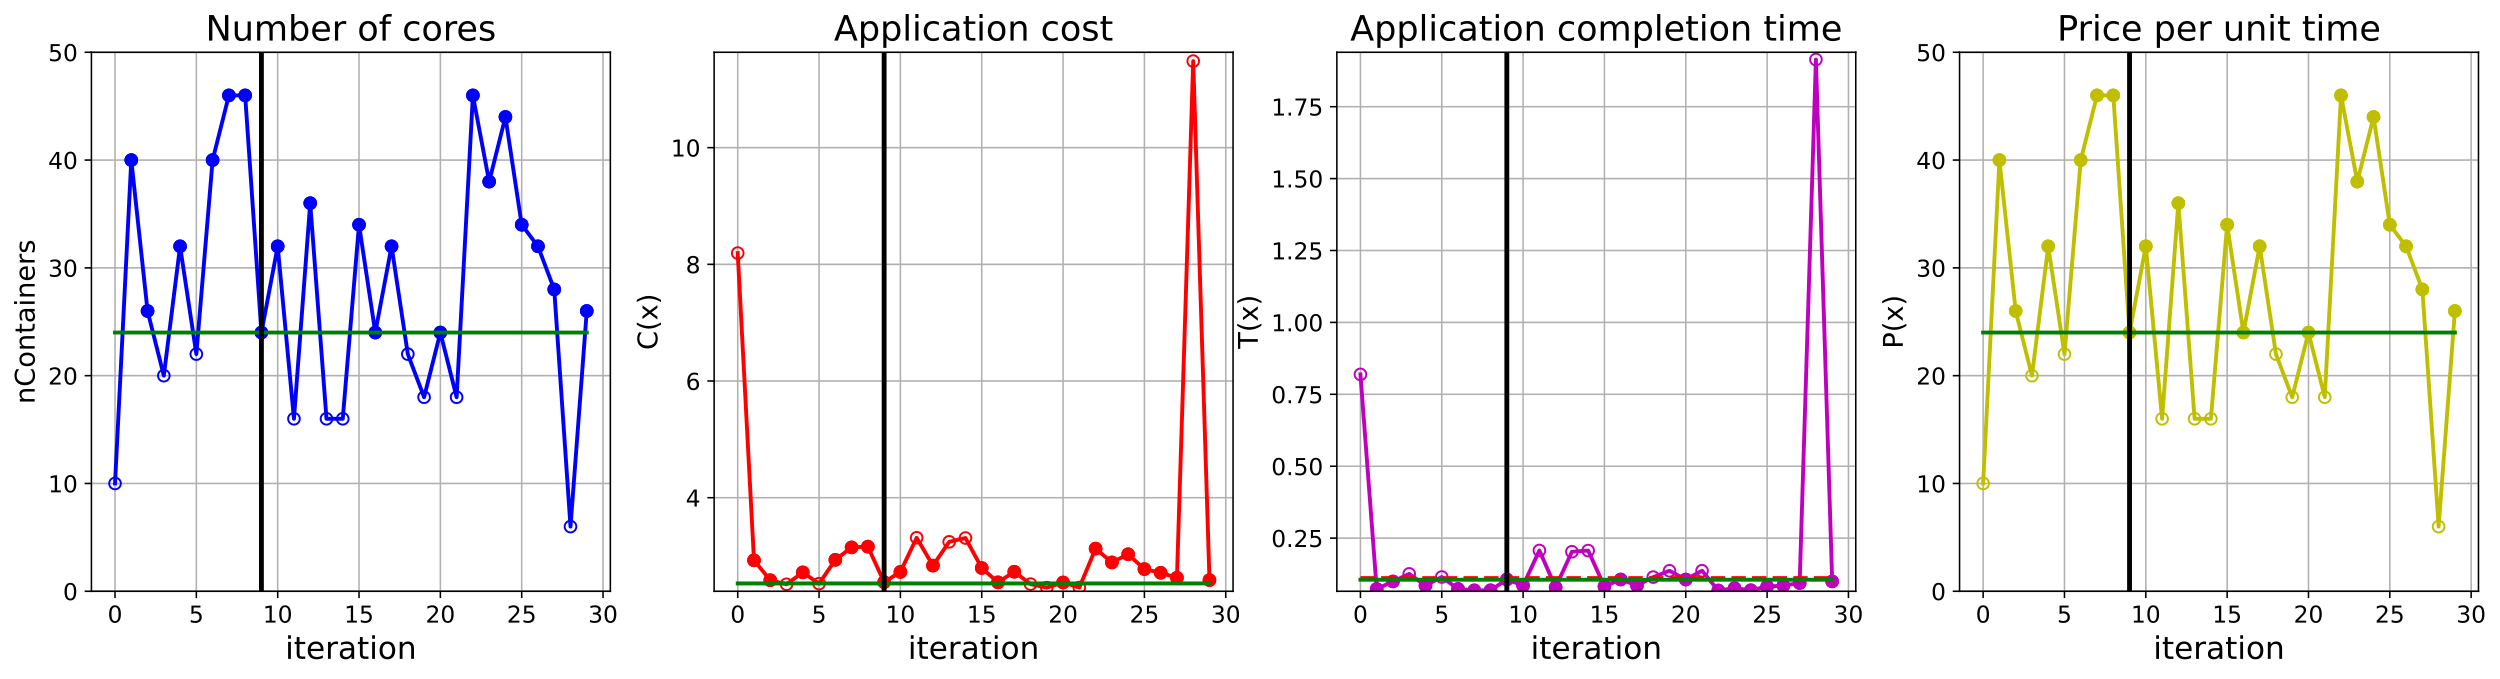 <?xml version="1.0" encoding="utf-8" standalone="no"?>
<!DOCTYPE svg PUBLIC "-//W3C//DTD SVG 1.1//EN"
  "http://www.w3.org/Graphics/SVG/1.1/DTD/svg11.dtd">
<!-- Created with matplotlib (https://matplotlib.org/) -->
<svg height="349.376pt" version="1.1" viewBox="0 0 1285.69 349.376" width="1285.69pt" xmlns="http://www.w3.org/2000/svg" xmlns:xlink="http://www.w3.org/1999/xlink">
 <defs>
  <style type="text/css">
*{stroke-linecap:butt;stroke-linejoin:round;}
  </style>
 </defs>
 <g id="figure_1">
  <g id="patch_1">
   <path d="M 0 349.376 
L 1285.69 349.376 
L 1285.69 0 
L 0 0 
z
" style="fill:#ffffff;"/>
  </g>
  <g id="axes_1">
   <g id="patch_2">
    <path d="M 47.019 304.077 
L 313.889 304.077 
L 313.889 26.877 
L 47.019 26.877 
z
" style="fill:#ffffff;"/>
   </g>
   <g id="matplotlib.axis_1">
    <g id="xtick_1">
     <g id="line2d_1">
      <path clip-path="url(#p3473c684e6)" d="M 59.15 304.077 
L 59.15 26.877 
" style="fill:none;stroke:#b0b0b0;stroke-linecap:square;stroke-width:0.8;"/>
     </g>
     <g id="line2d_2">
      <defs>
       <path d="M 0 0 
L 0 3.5 
" id="m59cfd4add2" style="stroke:#000000;stroke-width:0.8;"/>
      </defs>
      <g>
       <use style="stroke:#000000;stroke-width:0.8;" x="59.15" xlink:href="#m59cfd4add2" y="304.077"/>
      </g>
     </g>
     <g id="text_1">
      <!-- 0 -->
      <defs>
       <path d="M 31.781 66.406 
Q 24.172 66.406 20.328 58.906 
Q 16.5 51.422 16.5 36.375 
Q 16.5 21.391 20.328 13.891 
Q 24.172 6.391 31.781 6.391 
Q 39.453 6.391 43.281 13.891 
Q 47.125 21.391 47.125 36.375 
Q 47.125 51.422 43.281 58.906 
Q 39.453 66.406 31.781 66.406 
z
M 31.781 74.219 
Q 44.047 74.219 50.516 64.516 
Q 56.984 54.828 56.984 36.375 
Q 56.984 17.969 50.516 8.266 
Q 44.047 -1.422 31.781 -1.422 
Q 19.531 -1.422 13.062 8.266 
Q 6.594 17.969 6.594 36.375 
Q 6.594 54.828 13.062 64.516 
Q 19.531 74.219 31.781 74.219 
z
" id="DejaVuSans-48"/>
      </defs>
      <g transform="translate(55.332 320.195)scale(0.12 -0.12)">
       <use xlink:href="#DejaVuSans-48"/>
      </g>
     </g>
    </g>
    <g id="xtick_2">
     <g id="line2d_3">
      <path clip-path="url(#p3473c684e6)" d="M 100.979 304.077 
L 100.979 26.877 
" style="fill:none;stroke:#b0b0b0;stroke-linecap:square;stroke-width:0.8;"/>
     </g>
     <g id="line2d_4">
      <g>
       <use style="stroke:#000000;stroke-width:0.8;" x="100.979" xlink:href="#m59cfd4add2" y="304.077"/>
      </g>
     </g>
     <g id="text_2">
      <!-- 5 -->
      <defs>
       <path d="M 10.797 72.906 
L 49.516 72.906 
L 49.516 64.594 
L 19.828 64.594 
L 19.828 46.734 
Q 21.969 47.469 24.109 47.828 
Q 26.266 48.188 28.422 48.188 
Q 40.625 48.188 47.75 41.5 
Q 54.891 34.812 54.891 23.391 
Q 54.891 11.625 47.562 5.094 
Q 40.234 -1.422 26.906 -1.422 
Q 22.312 -1.422 17.547 -0.641 
Q 12.797 0.141 7.719 1.703 
L 7.719 11.625 
Q 12.109 9.234 16.797 8.062 
Q 21.484 6.891 26.703 6.891 
Q 35.156 6.891 40.078 11.328 
Q 45.016 15.766 45.016 23.391 
Q 45.016 31 40.078 35.438 
Q 35.156 39.891 26.703 39.891 
Q 22.75 39.891 18.812 39.016 
Q 14.891 38.141 10.797 36.281 
z
" id="DejaVuSans-53"/>
      </defs>
      <g transform="translate(97.161 320.195)scale(0.12 -0.12)">
       <use xlink:href="#DejaVuSans-53"/>
      </g>
     </g>
    </g>
    <g id="xtick_3">
     <g id="line2d_5">
      <path clip-path="url(#p3473c684e6)" d="M 142.808 304.077 
L 142.808 26.877 
" style="fill:none;stroke:#b0b0b0;stroke-linecap:square;stroke-width:0.8;"/>
     </g>
     <g id="line2d_6">
      <g>
       <use style="stroke:#000000;stroke-width:0.8;" x="142.808" xlink:href="#m59cfd4add2" y="304.077"/>
      </g>
     </g>
     <g id="text_3">
      <!-- 10 -->
      <defs>
       <path d="M 12.406 8.297 
L 28.516 8.297 
L 28.516 63.922 
L 10.984 60.406 
L 10.984 69.391 
L 28.422 72.906 
L 38.281 72.906 
L 38.281 8.297 
L 54.391 8.297 
L 54.391 0 
L 12.406 0 
z
" id="DejaVuSans-49"/>
      </defs>
      <g transform="translate(135.173 320.195)scale(0.12 -0.12)">
       <use xlink:href="#DejaVuSans-49"/>
       <use x="63.623" xlink:href="#DejaVuSans-48"/>
      </g>
     </g>
    </g>
    <g id="xtick_4">
     <g id="line2d_7">
      <path clip-path="url(#p3473c684e6)" d="M 184.637 304.077 
L 184.637 26.877 
" style="fill:none;stroke:#b0b0b0;stroke-linecap:square;stroke-width:0.8;"/>
     </g>
     <g id="line2d_8">
      <g>
       <use style="stroke:#000000;stroke-width:0.8;" x="184.637" xlink:href="#m59cfd4add2" y="304.077"/>
      </g>
     </g>
     <g id="text_4">
      <!-- 15 -->
      <g transform="translate(177.002 320.195)scale(0.12 -0.12)">
       <use xlink:href="#DejaVuSans-49"/>
       <use x="63.623" xlink:href="#DejaVuSans-53"/>
      </g>
     </g>
    </g>
    <g id="xtick_5">
     <g id="line2d_9">
      <path clip-path="url(#p3473c684e6)" d="M 226.466 304.077 
L 226.466 26.877 
" style="fill:none;stroke:#b0b0b0;stroke-linecap:square;stroke-width:0.8;"/>
     </g>
     <g id="line2d_10">
      <g>
       <use style="stroke:#000000;stroke-width:0.8;" x="226.466" xlink:href="#m59cfd4add2" y="304.077"/>
      </g>
     </g>
     <g id="text_5">
      <!-- 20 -->
      <defs>
       <path d="M 19.188 8.297 
L 53.609 8.297 
L 53.609 0 
L 7.328 0 
L 7.328 8.297 
Q 12.938 14.109 22.625 23.891 
Q 32.328 33.688 34.812 36.531 
Q 39.547 41.844 41.422 45.531 
Q 43.312 49.219 43.312 52.781 
Q 43.312 58.594 39.234 62.25 
Q 35.156 65.922 28.609 65.922 
Q 23.969 65.922 18.812 64.312 
Q 13.672 62.703 7.812 59.422 
L 7.812 69.391 
Q 13.766 71.781 18.938 73 
Q 24.125 74.219 28.422 74.219 
Q 39.75 74.219 46.484 68.547 
Q 53.219 62.891 53.219 53.422 
Q 53.219 48.922 51.531 44.891 
Q 49.859 40.875 45.406 35.406 
Q 44.188 33.984 37.641 27.219 
Q 31.109 20.453 19.188 8.297 
z
" id="DejaVuSans-50"/>
      </defs>
      <g transform="translate(218.831 320.195)scale(0.12 -0.12)">
       <use xlink:href="#DejaVuSans-50"/>
       <use x="63.623" xlink:href="#DejaVuSans-48"/>
      </g>
     </g>
    </g>
    <g id="xtick_6">
     <g id="line2d_11">
      <path clip-path="url(#p3473c684e6)" d="M 268.295 304.077 
L 268.295 26.877 
" style="fill:none;stroke:#b0b0b0;stroke-linecap:square;stroke-width:0.8;"/>
     </g>
     <g id="line2d_12">
      <g>
       <use style="stroke:#000000;stroke-width:0.8;" x="268.295" xlink:href="#m59cfd4add2" y="304.077"/>
      </g>
     </g>
     <g id="text_6">
      <!-- 25 -->
      <g transform="translate(260.66 320.195)scale(0.12 -0.12)">
       <use xlink:href="#DejaVuSans-50"/>
       <use x="63.623" xlink:href="#DejaVuSans-53"/>
      </g>
     </g>
    </g>
    <g id="xtick_7">
     <g id="line2d_13">
      <path clip-path="url(#p3473c684e6)" d="M 310.124 304.077 
L 310.124 26.877 
" style="fill:none;stroke:#b0b0b0;stroke-linecap:square;stroke-width:0.8;"/>
     </g>
     <g id="line2d_14">
      <g>
       <use style="stroke:#000000;stroke-width:0.8;" x="310.124" xlink:href="#m59cfd4add2" y="304.077"/>
      </g>
     </g>
     <g id="text_7">
      <!-- 30 -->
      <defs>
       <path d="M 40.578 39.312 
Q 47.656 37.797 51.625 33 
Q 55.609 28.219 55.609 21.188 
Q 55.609 10.406 48.188 4.484 
Q 40.766 -1.422 27.094 -1.422 
Q 22.516 -1.422 17.656 -0.516 
Q 12.797 0.391 7.625 2.203 
L 7.625 11.719 
Q 11.719 9.328 16.594 8.109 
Q 21.484 6.891 26.812 6.891 
Q 36.078 6.891 40.938 10.547 
Q 45.797 14.203 45.797 21.188 
Q 45.797 27.641 41.281 31.266 
Q 36.766 34.906 28.719 34.906 
L 20.219 34.906 
L 20.219 43.016 
L 29.109 43.016 
Q 36.375 43.016 40.234 45.922 
Q 44.094 48.828 44.094 54.297 
Q 44.094 59.906 40.109 62.906 
Q 36.141 65.922 28.719 65.922 
Q 24.656 65.922 20.016 65.031 
Q 15.375 64.156 9.812 62.312 
L 9.812 71.094 
Q 15.438 72.656 20.344 73.438 
Q 25.25 74.219 29.594 74.219 
Q 40.828 74.219 47.359 69.109 
Q 53.906 64.016 53.906 55.328 
Q 53.906 49.266 50.438 45.094 
Q 46.969 40.922 40.578 39.312 
z
" id="DejaVuSans-51"/>
      </defs>
      <g transform="translate(302.489 320.195)scale(0.12 -0.12)">
       <use xlink:href="#DejaVuSans-51"/>
       <use x="63.623" xlink:href="#DejaVuSans-48"/>
      </g>
     </g>
    </g>
    <g id="text_8">
     <!-- iteration -->
     <defs>
      <path d="M 9.422 54.688 
L 18.406 54.688 
L 18.406 0 
L 9.422 0 
z
M 9.422 75.984 
L 18.406 75.984 
L 18.406 64.594 
L 9.422 64.594 
z
" id="DejaVuSans-105"/>
      <path d="M 18.312 70.219 
L 18.312 54.688 
L 36.812 54.688 
L 36.812 47.703 
L 18.312 47.703 
L 18.312 18.016 
Q 18.312 11.328 20.141 9.422 
Q 21.969 7.516 27.594 7.516 
L 36.812 7.516 
L 36.812 0 
L 27.594 0 
Q 17.188 0 13.234 3.875 
Q 9.281 7.766 9.281 18.016 
L 9.281 47.703 
L 2.688 47.703 
L 2.688 54.688 
L 9.281 54.688 
L 9.281 70.219 
z
" id="DejaVuSans-116"/>
      <path d="M 56.203 29.594 
L 56.203 25.203 
L 14.891 25.203 
Q 15.484 15.922 20.484 11.062 
Q 25.484 6.203 34.422 6.203 
Q 39.594 6.203 44.453 7.469 
Q 49.312 8.734 54.109 11.281 
L 54.109 2.781 
Q 49.266 0.734 44.188 -0.344 
Q 39.109 -1.422 33.891 -1.422 
Q 20.797 -1.422 13.156 6.188 
Q 5.516 13.812 5.516 26.812 
Q 5.516 40.234 12.766 48.109 
Q 20.016 56 32.328 56 
Q 43.359 56 49.781 48.891 
Q 56.203 41.797 56.203 29.594 
z
M 47.219 32.234 
Q 47.125 39.594 43.094 43.984 
Q 39.062 48.391 32.422 48.391 
Q 24.906 48.391 20.391 44.141 
Q 15.875 39.891 15.188 32.172 
z
" id="DejaVuSans-101"/>
      <path d="M 41.109 46.297 
Q 39.594 47.172 37.812 47.578 
Q 36.031 48 33.891 48 
Q 26.266 48 22.188 43.047 
Q 18.109 38.094 18.109 28.812 
L 18.109 0 
L 9.078 0 
L 9.078 54.688 
L 18.109 54.688 
L 18.109 46.188 
Q 20.953 51.172 25.484 53.578 
Q 30.031 56 36.531 56 
Q 37.453 56 38.578 55.875 
Q 39.703 55.766 41.062 55.516 
z
" id="DejaVuSans-114"/>
      <path d="M 34.281 27.484 
Q 23.391 27.484 19.188 25 
Q 14.984 22.516 14.984 16.5 
Q 14.984 11.719 18.141 8.906 
Q 21.297 6.109 26.703 6.109 
Q 34.188 6.109 38.703 11.406 
Q 43.219 16.703 43.219 25.484 
L 43.219 27.484 
z
M 52.203 31.203 
L 52.203 0 
L 43.219 0 
L 43.219 8.297 
Q 40.141 3.328 35.547 0.953 
Q 30.953 -1.422 24.312 -1.422 
Q 15.922 -1.422 10.953 3.297 
Q 6 8.016 6 15.922 
Q 6 25.141 12.172 29.828 
Q 18.359 34.516 30.609 34.516 
L 43.219 34.516 
L 43.219 35.406 
Q 43.219 41.609 39.141 45 
Q 35.062 48.391 27.688 48.391 
Q 23 48.391 18.547 47.266 
Q 14.109 46.141 10.016 43.891 
L 10.016 52.203 
Q 14.938 54.109 19.578 55.047 
Q 24.219 56 28.609 56 
Q 40.484 56 46.344 49.844 
Q 52.203 43.703 52.203 31.203 
z
" id="DejaVuSans-97"/>
      <path d="M 30.609 48.391 
Q 23.391 48.391 19.188 42.75 
Q 14.984 37.109 14.984 27.297 
Q 14.984 17.484 19.156 11.844 
Q 23.344 6.203 30.609 6.203 
Q 37.797 6.203 41.984 11.859 
Q 46.188 17.531 46.188 27.297 
Q 46.188 37.016 41.984 42.703 
Q 37.797 48.391 30.609 48.391 
z
M 30.609 56 
Q 42.328 56 49.016 48.375 
Q 55.719 40.766 55.719 27.297 
Q 55.719 13.875 49.016 6.219 
Q 42.328 -1.422 30.609 -1.422 
Q 18.844 -1.422 12.172 6.219 
Q 5.516 13.875 5.516 27.297 
Q 5.516 40.766 12.172 48.375 
Q 18.844 56 30.609 56 
z
" id="DejaVuSans-111"/>
      <path d="M 54.891 33.016 
L 54.891 0 
L 45.906 0 
L 45.906 32.719 
Q 45.906 40.484 42.875 44.328 
Q 39.844 48.188 33.797 48.188 
Q 26.516 48.188 22.312 43.547 
Q 18.109 38.922 18.109 30.906 
L 18.109 0 
L 9.078 0 
L 9.078 54.688 
L 18.109 54.688 
L 18.109 46.188 
Q 21.344 51.125 25.703 53.562 
Q 30.078 56 35.797 56 
Q 45.219 56 50.047 50.172 
Q 54.891 44.344 54.891 33.016 
z
" id="DejaVuSans-110"/>
     </defs>
     <g transform="translate(146.658 338.848)scale(0.16 -0.16)">
      <use xlink:href="#DejaVuSans-105"/>
      <use x="27.783" xlink:href="#DejaVuSans-116"/>
      <use x="66.992" xlink:href="#DejaVuSans-101"/>
      <use x="128.516" xlink:href="#DejaVuSans-114"/>
      <use x="169.629" xlink:href="#DejaVuSans-97"/>
      <use x="230.908" xlink:href="#DejaVuSans-116"/>
      <use x="270.117" xlink:href="#DejaVuSans-105"/>
      <use x="297.9" xlink:href="#DejaVuSans-111"/>
      <use x="359.082" xlink:href="#DejaVuSans-110"/>
     </g>
    </g>
   </g>
   <g id="matplotlib.axis_2">
    <g id="ytick_1">
     <g id="line2d_15">
      <path clip-path="url(#p3473c684e6)" d="M 47.019 304.077 
L 313.889 304.077 
" style="fill:none;stroke:#b0b0b0;stroke-linecap:square;stroke-width:0.8;"/>
     </g>
     <g id="line2d_16">
      <defs>
       <path d="M 0 0 
L -3.5 0 
" id="m269c6fe0df" style="stroke:#000000;stroke-width:0.8;"/>
      </defs>
      <g>
       <use style="stroke:#000000;stroke-width:0.8;" x="47.019" xlink:href="#m269c6fe0df" y="304.077"/>
      </g>
     </g>
     <g id="text_9">
      <!-- 0 -->
      <g transform="translate(32.384 308.636)scale(0.12 -0.12)">
       <use xlink:href="#DejaVuSans-48"/>
      </g>
     </g>
    </g>
    <g id="ytick_2">
     <g id="line2d_17">
      <path clip-path="url(#p3473c684e6)" d="M 47.019 248.637 
L 313.889 248.637 
" style="fill:none;stroke:#b0b0b0;stroke-linecap:square;stroke-width:0.8;"/>
     </g>
     <g id="line2d_18">
      <g>
       <use style="stroke:#000000;stroke-width:0.8;" x="47.019" xlink:href="#m269c6fe0df" y="248.637"/>
      </g>
     </g>
     <g id="text_10">
      <!-- 10 -->
      <g transform="translate(24.749 253.196)scale(0.12 -0.12)">
       <use xlink:href="#DejaVuSans-49"/>
       <use x="63.623" xlink:href="#DejaVuSans-48"/>
      </g>
     </g>
    </g>
    <g id="ytick_3">
     <g id="line2d_19">
      <path clip-path="url(#p3473c684e6)" d="M 47.019 193.197 
L 313.889 193.197 
" style="fill:none;stroke:#b0b0b0;stroke-linecap:square;stroke-width:0.8;"/>
     </g>
     <g id="line2d_20">
      <g>
       <use style="stroke:#000000;stroke-width:0.8;" x="47.019" xlink:href="#m269c6fe0df" y="193.197"/>
      </g>
     </g>
     <g id="text_11">
      <!-- 20 -->
      <g transform="translate(24.749 197.756)scale(0.12 -0.12)">
       <use xlink:href="#DejaVuSans-50"/>
       <use x="63.623" xlink:href="#DejaVuSans-48"/>
      </g>
     </g>
    </g>
    <g id="ytick_4">
     <g id="line2d_21">
      <path clip-path="url(#p3473c684e6)" d="M 47.019 137.757 
L 313.889 137.757 
" style="fill:none;stroke:#b0b0b0;stroke-linecap:square;stroke-width:0.8;"/>
     </g>
     <g id="line2d_22">
      <g>
       <use style="stroke:#000000;stroke-width:0.8;" x="47.019" xlink:href="#m269c6fe0df" y="137.757"/>
      </g>
     </g>
     <g id="text_12">
      <!-- 30 -->
      <g transform="translate(24.749 142.316)scale(0.12 -0.12)">
       <use xlink:href="#DejaVuSans-51"/>
       <use x="63.623" xlink:href="#DejaVuSans-48"/>
      </g>
     </g>
    </g>
    <g id="ytick_5">
     <g id="line2d_23">
      <path clip-path="url(#p3473c684e6)" d="M 47.019 82.317 
L 313.889 82.317 
" style="fill:none;stroke:#b0b0b0;stroke-linecap:square;stroke-width:0.8;"/>
     </g>
     <g id="line2d_24">
      <g>
       <use style="stroke:#000000;stroke-width:0.8;" x="47.019" xlink:href="#m269c6fe0df" y="82.317"/>
      </g>
     </g>
     <g id="text_13">
      <!-- 40 -->
      <defs>
       <path d="M 37.797 64.312 
L 12.891 25.391 
L 37.797 25.391 
z
M 35.203 72.906 
L 47.609 72.906 
L 47.609 25.391 
L 58.016 25.391 
L 58.016 17.188 
L 47.609 17.188 
L 47.609 0 
L 37.797 0 
L 37.797 17.188 
L 4.891 17.188 
L 4.891 26.703 
z
" id="DejaVuSans-52"/>
      </defs>
      <g transform="translate(24.749 86.876)scale(0.12 -0.12)">
       <use xlink:href="#DejaVuSans-52"/>
       <use x="63.623" xlink:href="#DejaVuSans-48"/>
      </g>
     </g>
    </g>
    <g id="ytick_6">
     <g id="line2d_25">
      <path clip-path="url(#p3473c684e6)" d="M 47.019 26.877 
L 313.889 26.877 
" style="fill:none;stroke:#b0b0b0;stroke-linecap:square;stroke-width:0.8;"/>
     </g>
     <g id="line2d_26">
      <g>
       <use style="stroke:#000000;stroke-width:0.8;" x="47.019" xlink:href="#m269c6fe0df" y="26.877"/>
      </g>
     </g>
     <g id="text_14">
      <!-- 50 -->
      <g transform="translate(24.749 31.436)scale(0.12 -0.12)">
       <use xlink:href="#DejaVuSans-53"/>
       <use x="63.623" xlink:href="#DejaVuSans-48"/>
      </g>
     </g>
    </g>
    <g id="text_15">
     <!-- nContainers -->
     <defs>
      <path d="M 64.406 67.281 
L 64.406 56.891 
Q 59.422 61.531 53.781 63.812 
Q 48.141 66.109 41.797 66.109 
Q 29.297 66.109 22.656 58.469 
Q 16.016 50.828 16.016 36.375 
Q 16.016 21.969 22.656 14.328 
Q 29.297 6.688 41.797 6.688 
Q 48.141 6.688 53.781 8.984 
Q 59.422 11.281 64.406 15.922 
L 64.406 5.609 
Q 59.234 2.094 53.438 0.328 
Q 47.656 -1.422 41.219 -1.422 
Q 24.656 -1.422 15.125 8.703 
Q 5.609 18.844 5.609 36.375 
Q 5.609 53.953 15.125 64.078 
Q 24.656 74.219 41.219 74.219 
Q 47.75 74.219 53.531 72.484 
Q 59.328 70.75 64.406 67.281 
z
" id="DejaVuSans-67"/>
      <path d="M 44.281 53.078 
L 44.281 44.578 
Q 40.484 46.531 36.375 47.5 
Q 32.281 48.484 27.875 48.484 
Q 21.188 48.484 17.844 46.438 
Q 14.5 44.391 14.5 40.281 
Q 14.5 37.156 16.891 35.375 
Q 19.281 33.594 26.516 31.984 
L 29.594 31.297 
Q 39.156 29.25 43.188 25.516 
Q 47.219 21.781 47.219 15.094 
Q 47.219 7.469 41.188 3.016 
Q 35.156 -1.422 24.609 -1.422 
Q 20.219 -1.422 15.453 -0.562 
Q 10.688 0.297 5.422 2 
L 5.422 11.281 
Q 10.406 8.688 15.234 7.391 
Q 20.062 6.109 24.812 6.109 
Q 31.156 6.109 34.562 8.281 
Q 37.984 10.453 37.984 14.406 
Q 37.984 18.062 35.516 20.016 
Q 33.062 21.969 24.703 23.781 
L 21.578 24.516 
Q 13.234 26.266 9.516 29.906 
Q 5.812 33.547 5.812 39.891 
Q 5.812 47.609 11.281 51.797 
Q 16.75 56 26.812 56 
Q 31.781 56 36.172 55.266 
Q 40.578 54.547 44.281 53.078 
z
" id="DejaVuSans-115"/>
     </defs>
     <g transform="translate(17.838 207.767)rotate(-90)scale(0.14 -0.14)">
      <use xlink:href="#DejaVuSans-110"/>
      <use x="63.379" xlink:href="#DejaVuSans-67"/>
      <use x="133.203" xlink:href="#DejaVuSans-111"/>
      <use x="194.385" xlink:href="#DejaVuSans-110"/>
      <use x="257.764" xlink:href="#DejaVuSans-116"/>
      <use x="296.973" xlink:href="#DejaVuSans-97"/>
      <use x="358.252" xlink:href="#DejaVuSans-105"/>
      <use x="386.035" xlink:href="#DejaVuSans-110"/>
      <use x="449.414" xlink:href="#DejaVuSans-101"/>
      <use x="510.938" xlink:href="#DejaVuSans-114"/>
      <use x="552.051" xlink:href="#DejaVuSans-115"/>
     </g>
    </g>
   </g>
   <g id="line2d_27">
    <path clip-path="url(#p3473c684e6)" d="M 59.15 248.637 
L 67.516 82.317 
L 75.881 159.933 
L 84.247 193.197 
L 92.613 126.669 
L 100.979 182.109 
L 109.345 82.317 
L 117.711 49.053 
L 126.076 49.053 
L 134.442 171.021 
L 142.808 126.669 
L 151.174 215.373 
L 159.54 104.493 
L 167.905 215.373 
L 176.271 215.373 
L 184.637 115.581 
L 193.003 171.021 
L 201.369 126.669 
L 209.735 182.109 
L 218.1 204.285 
L 226.466 171.021 
L 234.832 204.285 
L 243.198 49.053 
L 251.564 93.405 
L 259.929 60.141 
L 268.295 115.581 
L 276.661 126.669 
L 285.027 148.845 
L 293.393 270.813 
L 301.759 159.933 
" style="fill:none;stroke:#0000ff;stroke-linecap:square;stroke-width:2;"/>
    <defs>
     <path d="M 0 3 
C 0.796 3 1.559 2.684 2.121 2.121 
C 2.684 1.559 3 0.796 3 0 
C 3 -0.796 2.684 -1.559 2.121 -2.121 
C 1.559 -2.684 0.796 -3 0 -3 
C -0.796 -3 -1.559 -2.684 -2.121 -2.121 
C -2.684 -1.559 -3 -0.796 -3 0 
C -3 0.796 -2.684 1.559 -2.121 2.121 
C -1.559 2.684 -0.796 3 0 3 
z
" id="m1f8d1867c8" style="stroke:#0000ff;"/>
    </defs>
    <g clip-path="url(#p3473c684e6)">
     <use style="fill-opacity:0;stroke:#0000ff;" x="59.15" xlink:href="#m1f8d1867c8" y="248.637"/>
     <use style="fill-opacity:0;stroke:#0000ff;" x="67.516" xlink:href="#m1f8d1867c8" y="82.317"/>
     <use style="fill-opacity:0;stroke:#0000ff;" x="75.881" xlink:href="#m1f8d1867c8" y="159.933"/>
     <use style="fill-opacity:0;stroke:#0000ff;" x="84.247" xlink:href="#m1f8d1867c8" y="193.197"/>
     <use style="fill-opacity:0;stroke:#0000ff;" x="92.613" xlink:href="#m1f8d1867c8" y="126.669"/>
     <use style="fill-opacity:0;stroke:#0000ff;" x="100.979" xlink:href="#m1f8d1867c8" y="182.109"/>
     <use style="fill-opacity:0;stroke:#0000ff;" x="109.345" xlink:href="#m1f8d1867c8" y="82.317"/>
     <use style="fill-opacity:0;stroke:#0000ff;" x="117.711" xlink:href="#m1f8d1867c8" y="49.053"/>
     <use style="fill-opacity:0;stroke:#0000ff;" x="126.076" xlink:href="#m1f8d1867c8" y="49.053"/>
     <use style="fill-opacity:0;stroke:#0000ff;" x="134.442" xlink:href="#m1f8d1867c8" y="171.021"/>
     <use style="fill-opacity:0;stroke:#0000ff;" x="142.808" xlink:href="#m1f8d1867c8" y="126.669"/>
     <use style="fill-opacity:0;stroke:#0000ff;" x="151.174" xlink:href="#m1f8d1867c8" y="215.373"/>
     <use style="fill-opacity:0;stroke:#0000ff;" x="159.54" xlink:href="#m1f8d1867c8" y="104.493"/>
     <use style="fill-opacity:0;stroke:#0000ff;" x="167.905" xlink:href="#m1f8d1867c8" y="215.373"/>
     <use style="fill-opacity:0;stroke:#0000ff;" x="176.271" xlink:href="#m1f8d1867c8" y="215.373"/>
     <use style="fill-opacity:0;stroke:#0000ff;" x="184.637" xlink:href="#m1f8d1867c8" y="115.581"/>
     <use style="fill-opacity:0;stroke:#0000ff;" x="193.003" xlink:href="#m1f8d1867c8" y="171.021"/>
     <use style="fill-opacity:0;stroke:#0000ff;" x="201.369" xlink:href="#m1f8d1867c8" y="126.669"/>
     <use style="fill-opacity:0;stroke:#0000ff;" x="209.735" xlink:href="#m1f8d1867c8" y="182.109"/>
     <use style="fill-opacity:0;stroke:#0000ff;" x="218.1" xlink:href="#m1f8d1867c8" y="204.285"/>
     <use style="fill-opacity:0;stroke:#0000ff;" x="226.466" xlink:href="#m1f8d1867c8" y="171.021"/>
     <use style="fill-opacity:0;stroke:#0000ff;" x="234.832" xlink:href="#m1f8d1867c8" y="204.285"/>
     <use style="fill-opacity:0;stroke:#0000ff;" x="243.198" xlink:href="#m1f8d1867c8" y="49.053"/>
     <use style="fill-opacity:0;stroke:#0000ff;" x="251.564" xlink:href="#m1f8d1867c8" y="93.405"/>
     <use style="fill-opacity:0;stroke:#0000ff;" x="259.929" xlink:href="#m1f8d1867c8" y="60.141"/>
     <use style="fill-opacity:0;stroke:#0000ff;" x="268.295" xlink:href="#m1f8d1867c8" y="115.581"/>
     <use style="fill-opacity:0;stroke:#0000ff;" x="276.661" xlink:href="#m1f8d1867c8" y="126.669"/>
     <use style="fill-opacity:0;stroke:#0000ff;" x="285.027" xlink:href="#m1f8d1867c8" y="148.845"/>
     <use style="fill-opacity:0;stroke:#0000ff;" x="293.393" xlink:href="#m1f8d1867c8" y="270.813"/>
     <use style="fill-opacity:0;stroke:#0000ff;" x="301.759" xlink:href="#m1f8d1867c8" y="159.933"/>
    </g>
   </g>
   <g id="line2d_28">
    <defs>
     <path d="M 0 3 
C 0.796 3 1.559 2.684 2.121 2.121 
C 2.684 1.559 3 0.796 3 0 
C 3 -0.796 2.684 -1.559 2.121 -2.121 
C 1.559 -2.684 0.796 -3 0 -3 
C -0.796 -3 -1.559 -2.684 -2.121 -2.121 
C -2.684 -1.559 -3 -0.796 -3 0 
C -3 0.796 -2.684 1.559 -2.121 2.121 
C -1.559 2.684 -0.796 3 0 3 
z
" id="m809d1cc7e5" style="stroke:#0000ff;"/>
    </defs>
    <g clip-path="url(#p3473c684e6)">
     <use style="fill:#0000ff;stroke:#0000ff;" x="67.516" xlink:href="#m809d1cc7e5" y="82.317"/>
    </g>
   </g>
   <g id="line2d_29">
    <g clip-path="url(#p3473c684e6)">
     <use style="fill:#0000ff;stroke:#0000ff;" x="75.881" xlink:href="#m809d1cc7e5" y="159.933"/>
    </g>
   </g>
   <g id="line2d_30">
    <g clip-path="url(#p3473c684e6)">
     <use style="fill:#0000ff;stroke:#0000ff;" x="92.613" xlink:href="#m809d1cc7e5" y="126.669"/>
    </g>
   </g>
   <g id="line2d_31">
    <g clip-path="url(#p3473c684e6)">
     <use style="fill:#0000ff;stroke:#0000ff;" x="109.345" xlink:href="#m809d1cc7e5" y="82.317"/>
    </g>
   </g>
   <g id="line2d_32">
    <g clip-path="url(#p3473c684e6)">
     <use style="fill:#0000ff;stroke:#0000ff;" x="117.711" xlink:href="#m809d1cc7e5" y="49.053"/>
    </g>
   </g>
   <g id="line2d_33">
    <g clip-path="url(#p3473c684e6)">
     <use style="fill:#0000ff;stroke:#0000ff;" x="126.076" xlink:href="#m809d1cc7e5" y="49.053"/>
    </g>
   </g>
   <g id="line2d_34">
    <g clip-path="url(#p3473c684e6)">
     <use style="fill:#0000ff;stroke:#0000ff;" x="134.442" xlink:href="#m809d1cc7e5" y="171.021"/>
    </g>
   </g>
   <g id="line2d_35">
    <g clip-path="url(#p3473c684e6)">
     <use style="fill:#0000ff;stroke:#0000ff;" x="142.808" xlink:href="#m809d1cc7e5" y="126.669"/>
    </g>
   </g>
   <g id="line2d_36">
    <g clip-path="url(#p3473c684e6)">
     <use style="fill:#0000ff;stroke:#0000ff;" x="159.54" xlink:href="#m809d1cc7e5" y="104.493"/>
    </g>
   </g>
   <g id="line2d_37">
    <g clip-path="url(#p3473c684e6)">
     <use style="fill:#0000ff;stroke:#0000ff;" x="184.637" xlink:href="#m809d1cc7e5" y="115.581"/>
    </g>
   </g>
   <g id="line2d_38">
    <g clip-path="url(#p3473c684e6)">
     <use style="fill:#0000ff;stroke:#0000ff;" x="193.003" xlink:href="#m809d1cc7e5" y="171.021"/>
    </g>
   </g>
   <g id="line2d_39">
    <g clip-path="url(#p3473c684e6)">
     <use style="fill:#0000ff;stroke:#0000ff;" x="201.369" xlink:href="#m809d1cc7e5" y="126.669"/>
    </g>
   </g>
   <g id="line2d_40">
    <g clip-path="url(#p3473c684e6)">
     <use style="fill:#0000ff;stroke:#0000ff;" x="226.466" xlink:href="#m809d1cc7e5" y="171.021"/>
    </g>
   </g>
   <g id="line2d_41">
    <g clip-path="url(#p3473c684e6)">
     <use style="fill:#0000ff;stroke:#0000ff;" x="243.198" xlink:href="#m809d1cc7e5" y="49.053"/>
    </g>
   </g>
   <g id="line2d_42">
    <g clip-path="url(#p3473c684e6)">
     <use style="fill:#0000ff;stroke:#0000ff;" x="251.564" xlink:href="#m809d1cc7e5" y="93.405"/>
    </g>
   </g>
   <g id="line2d_43">
    <g clip-path="url(#p3473c684e6)">
     <use style="fill:#0000ff;stroke:#0000ff;" x="259.929" xlink:href="#m809d1cc7e5" y="60.141"/>
    </g>
   </g>
   <g id="line2d_44">
    <g clip-path="url(#p3473c684e6)">
     <use style="fill:#0000ff;stroke:#0000ff;" x="268.295" xlink:href="#m809d1cc7e5" y="115.581"/>
    </g>
   </g>
   <g id="line2d_45">
    <g clip-path="url(#p3473c684e6)">
     <use style="fill:#0000ff;stroke:#0000ff;" x="276.661" xlink:href="#m809d1cc7e5" y="126.669"/>
    </g>
   </g>
   <g id="line2d_46">
    <g clip-path="url(#p3473c684e6)">
     <use style="fill:#0000ff;stroke:#0000ff;" x="285.027" xlink:href="#m809d1cc7e5" y="148.845"/>
    </g>
   </g>
   <g id="line2d_47">
    <g clip-path="url(#p3473c684e6)">
     <use style="fill:#0000ff;stroke:#0000ff;" x="301.759" xlink:href="#m809d1cc7e5" y="159.933"/>
    </g>
   </g>
   <g id="line2d_48">
    <path clip-path="url(#p3473c684e6)" d="M 59.15 171.021 
L 67.516 171.021 
L 75.881 171.021 
L 84.247 171.021 
L 92.613 171.021 
L 100.979 171.021 
L 109.345 171.021 
L 117.711 171.021 
L 126.076 171.021 
L 134.442 171.021 
L 142.808 171.021 
L 151.174 171.021 
L 159.54 171.021 
L 167.905 171.021 
L 176.271 171.021 
L 184.637 171.021 
L 193.003 171.021 
L 201.369 171.021 
L 209.735 171.021 
L 218.1 171.021 
L 226.466 171.021 
L 234.832 171.021 
L 243.198 171.021 
L 251.564 171.021 
L 259.929 171.021 
L 268.295 171.021 
L 276.661 171.021 
L 285.027 171.021 
L 293.393 171.021 
L 301.759 171.021 
" style="fill:none;stroke:#008000;stroke-linecap:square;stroke-width:2;"/>
   </g>
   <g id="line2d_49">
    <path clip-path="url(#p3473c684e6)" d="M 134.442 304.077 
L 134.442 26.877 
" style="fill:none;stroke:#000000;stroke-linecap:square;stroke-width:2.5;"/>
   </g>
   <g id="patch_3">
    <path d="M 47.019 304.077 
L 47.019 26.877 
" style="fill:none;stroke:#000000;stroke-linecap:square;stroke-linejoin:miter;stroke-width:0.8;"/>
   </g>
   <g id="patch_4">
    <path d="M 313.889 304.077 
L 313.889 26.877 
" style="fill:none;stroke:#000000;stroke-linecap:square;stroke-linejoin:miter;stroke-width:0.8;"/>
   </g>
   <g id="patch_5">
    <path d="M 47.019 304.077 
L 313.889 304.077 
" style="fill:none;stroke:#000000;stroke-linecap:square;stroke-linejoin:miter;stroke-width:0.8;"/>
   </g>
   <g id="patch_6">
    <path d="M 47.019 26.877 
L 313.889 26.877 
" style="fill:none;stroke:#000000;stroke-linecap:square;stroke-linejoin:miter;stroke-width:0.8;"/>
   </g>
   <g id="text_16">
    <!-- Number of cores -->
    <defs>
     <path d="M 9.812 72.906 
L 23.094 72.906 
L 55.422 11.922 
L 55.422 72.906 
L 64.984 72.906 
L 64.984 0 
L 51.703 0 
L 19.391 60.984 
L 19.391 0 
L 9.812 0 
z
" id="DejaVuSans-78"/>
     <path d="M 8.5 21.578 
L 8.5 54.688 
L 17.484 54.688 
L 17.484 21.922 
Q 17.484 14.156 20.5 10.266 
Q 23.531 6.391 29.594 6.391 
Q 36.859 6.391 41.078 11.031 
Q 45.312 15.672 45.312 23.688 
L 45.312 54.688 
L 54.297 54.688 
L 54.297 0 
L 45.312 0 
L 45.312 8.406 
Q 42.047 3.422 37.719 1 
Q 33.406 -1.422 27.688 -1.422 
Q 18.266 -1.422 13.375 4.438 
Q 8.5 10.297 8.5 21.578 
z
M 31.109 56 
z
" id="DejaVuSans-117"/>
     <path d="M 52 44.188 
Q 55.375 50.25 60.062 53.125 
Q 64.75 56 71.094 56 
Q 79.641 56 84.281 50.016 
Q 88.922 44.047 88.922 33.016 
L 88.922 0 
L 79.891 0 
L 79.891 32.719 
Q 79.891 40.578 77.094 44.375 
Q 74.312 48.188 68.609 48.188 
Q 61.625 48.188 57.562 43.547 
Q 53.516 38.922 53.516 30.906 
L 53.516 0 
L 44.484 0 
L 44.484 32.719 
Q 44.484 40.625 41.703 44.406 
Q 38.922 48.188 33.109 48.188 
Q 26.219 48.188 22.156 43.531 
Q 18.109 38.875 18.109 30.906 
L 18.109 0 
L 9.078 0 
L 9.078 54.688 
L 18.109 54.688 
L 18.109 46.188 
Q 21.188 51.219 25.484 53.609 
Q 29.781 56 35.688 56 
Q 41.656 56 45.828 52.969 
Q 50 49.953 52 44.188 
z
" id="DejaVuSans-109"/>
     <path d="M 48.688 27.297 
Q 48.688 37.203 44.609 42.844 
Q 40.531 48.484 33.406 48.484 
Q 26.266 48.484 22.188 42.844 
Q 18.109 37.203 18.109 27.297 
Q 18.109 17.391 22.188 11.75 
Q 26.266 6.109 33.406 6.109 
Q 40.531 6.109 44.609 11.75 
Q 48.688 17.391 48.688 27.297 
z
M 18.109 46.391 
Q 20.953 51.266 25.266 53.625 
Q 29.594 56 35.594 56 
Q 45.562 56 51.781 48.094 
Q 58.016 40.188 58.016 27.297 
Q 58.016 14.406 51.781 6.484 
Q 45.562 -1.422 35.594 -1.422 
Q 29.594 -1.422 25.266 0.953 
Q 20.953 3.328 18.109 8.203 
L 18.109 0 
L 9.078 0 
L 9.078 75.984 
L 18.109 75.984 
z
" id="DejaVuSans-98"/>
     <path id="DejaVuSans-32"/>
     <path d="M 37.109 75.984 
L 37.109 68.5 
L 28.516 68.5 
Q 23.688 68.5 21.797 66.547 
Q 19.922 64.594 19.922 59.516 
L 19.922 54.688 
L 34.719 54.688 
L 34.719 47.703 
L 19.922 47.703 
L 19.922 0 
L 10.891 0 
L 10.891 47.703 
L 2.297 47.703 
L 2.297 54.688 
L 10.891 54.688 
L 10.891 58.5 
Q 10.891 67.625 15.141 71.797 
Q 19.391 75.984 28.609 75.984 
z
" id="DejaVuSans-102"/>
     <path d="M 48.781 52.594 
L 48.781 44.188 
Q 44.969 46.297 41.141 47.344 
Q 37.312 48.391 33.406 48.391 
Q 24.656 48.391 19.812 42.844 
Q 14.984 37.312 14.984 27.297 
Q 14.984 17.281 19.812 11.734 
Q 24.656 6.203 33.406 6.203 
Q 37.312 6.203 41.141 7.25 
Q 44.969 8.297 48.781 10.406 
L 48.781 2.094 
Q 45.016 0.344 40.984 -0.531 
Q 36.969 -1.422 32.422 -1.422 
Q 20.062 -1.422 12.781 6.344 
Q 5.516 14.109 5.516 27.297 
Q 5.516 40.672 12.859 48.328 
Q 20.219 56 33.016 56 
Q 37.156 56 41.109 55.141 
Q 45.062 54.297 48.781 52.594 
z
" id="DejaVuSans-99"/>
    </defs>
    <g transform="translate(105.725 20.877)scale(0.18 -0.18)">
     <use xlink:href="#DejaVuSans-78"/>
     <use x="74.805" xlink:href="#DejaVuSans-117"/>
     <use x="138.184" xlink:href="#DejaVuSans-109"/>
     <use x="235.596" xlink:href="#DejaVuSans-98"/>
     <use x="299.072" xlink:href="#DejaVuSans-101"/>
     <use x="360.596" xlink:href="#DejaVuSans-114"/>
     <use x="401.709" xlink:href="#DejaVuSans-32"/>
     <use x="433.496" xlink:href="#DejaVuSans-111"/>
     <use x="494.678" xlink:href="#DejaVuSans-102"/>
     <use x="529.883" xlink:href="#DejaVuSans-32"/>
     <use x="561.67" xlink:href="#DejaVuSans-99"/>
     <use x="616.65" xlink:href="#DejaVuSans-111"/>
     <use x="677.832" xlink:href="#DejaVuSans-114"/>
     <use x="716.695" xlink:href="#DejaVuSans-101"/>
     <use x="778.219" xlink:href="#DejaVuSans-115"/>
    </g>
   </g>
  </g>
  <g id="axes_2">
   <g id="patch_7">
    <path d="M 367.263 304.077 
L 634.132 304.077 
L 634.132 26.877 
L 367.263 26.877 
z
" style="fill:#ffffff;"/>
   </g>
   <g id="matplotlib.axis_3">
    <g id="xtick_8">
     <g id="line2d_50">
      <path clip-path="url(#p17e19017d1)" d="M 379.393 304.077 
L 379.393 26.877 
" style="fill:none;stroke:#b0b0b0;stroke-linecap:square;stroke-width:0.8;"/>
     </g>
     <g id="line2d_51">
      <g>
       <use style="stroke:#000000;stroke-width:0.8;" x="379.393" xlink:href="#m59cfd4add2" y="304.077"/>
      </g>
     </g>
     <g id="text_17">
      <!-- 0 -->
      <g transform="translate(375.576 320.195)scale(0.12 -0.12)">
       <use xlink:href="#DejaVuSans-48"/>
      </g>
     </g>
    </g>
    <g id="xtick_9">
     <g id="line2d_52">
      <path clip-path="url(#p17e19017d1)" d="M 421.222 304.077 
L 421.222 26.877 
" style="fill:none;stroke:#b0b0b0;stroke-linecap:square;stroke-width:0.8;"/>
     </g>
     <g id="line2d_53">
      <g>
       <use style="stroke:#000000;stroke-width:0.8;" x="421.222" xlink:href="#m59cfd4add2" y="304.077"/>
      </g>
     </g>
     <g id="text_18">
      <!-- 5 -->
      <g transform="translate(417.405 320.195)scale(0.12 -0.12)">
       <use xlink:href="#DejaVuSans-53"/>
      </g>
     </g>
    </g>
    <g id="xtick_10">
     <g id="line2d_54">
      <path clip-path="url(#p17e19017d1)" d="M 463.051 304.077 
L 463.051 26.877 
" style="fill:none;stroke:#b0b0b0;stroke-linecap:square;stroke-width:0.8;"/>
     </g>
     <g id="line2d_55">
      <g>
       <use style="stroke:#000000;stroke-width:0.8;" x="463.051" xlink:href="#m59cfd4add2" y="304.077"/>
      </g>
     </g>
     <g id="text_19">
      <!-- 10 -->
      <g transform="translate(455.416 320.195)scale(0.12 -0.12)">
       <use xlink:href="#DejaVuSans-49"/>
       <use x="63.623" xlink:href="#DejaVuSans-48"/>
      </g>
     </g>
    </g>
    <g id="xtick_11">
     <g id="line2d_56">
      <path clip-path="url(#p17e19017d1)" d="M 504.881 304.077 
L 504.881 26.877 
" style="fill:none;stroke:#b0b0b0;stroke-linecap:square;stroke-width:0.8;"/>
     </g>
     <g id="line2d_57">
      <g>
       <use style="stroke:#000000;stroke-width:0.8;" x="504.881" xlink:href="#m59cfd4add2" y="304.077"/>
      </g>
     </g>
     <g id="text_20">
      <!-- 15 -->
      <g transform="translate(497.246 320.195)scale(0.12 -0.12)">
       <use xlink:href="#DejaVuSans-49"/>
       <use x="63.623" xlink:href="#DejaVuSans-53"/>
      </g>
     </g>
    </g>
    <g id="xtick_12">
     <g id="line2d_58">
      <path clip-path="url(#p17e19017d1)" d="M 546.71 304.077 
L 546.71 26.877 
" style="fill:none;stroke:#b0b0b0;stroke-linecap:square;stroke-width:0.8;"/>
     </g>
     <g id="line2d_59">
      <g>
       <use style="stroke:#000000;stroke-width:0.8;" x="546.71" xlink:href="#m59cfd4add2" y="304.077"/>
      </g>
     </g>
     <g id="text_21">
      <!-- 20 -->
      <g transform="translate(539.075 320.195)scale(0.12 -0.12)">
       <use xlink:href="#DejaVuSans-50"/>
       <use x="63.623" xlink:href="#DejaVuSans-48"/>
      </g>
     </g>
    </g>
    <g id="xtick_13">
     <g id="line2d_60">
      <path clip-path="url(#p17e19017d1)" d="M 588.539 304.077 
L 588.539 26.877 
" style="fill:none;stroke:#b0b0b0;stroke-linecap:square;stroke-width:0.8;"/>
     </g>
     <g id="line2d_61">
      <g>
       <use style="stroke:#000000;stroke-width:0.8;" x="588.539" xlink:href="#m59cfd4add2" y="304.077"/>
      </g>
     </g>
     <g id="text_22">
      <!-- 25 -->
      <g transform="translate(580.904 320.195)scale(0.12 -0.12)">
       <use xlink:href="#DejaVuSans-50"/>
       <use x="63.623" xlink:href="#DejaVuSans-53"/>
      </g>
     </g>
    </g>
    <g id="xtick_14">
     <g id="line2d_62">
      <path clip-path="url(#p17e19017d1)" d="M 630.368 304.077 
L 630.368 26.877 
" style="fill:none;stroke:#b0b0b0;stroke-linecap:square;stroke-width:0.8;"/>
     </g>
     <g id="line2d_63">
      <g>
       <use style="stroke:#000000;stroke-width:0.8;" x="630.368" xlink:href="#m59cfd4add2" y="304.077"/>
      </g>
     </g>
     <g id="text_23">
      <!-- 30 -->
      <g transform="translate(622.733 320.195)scale(0.12 -0.12)">
       <use xlink:href="#DejaVuSans-51"/>
       <use x="63.623" xlink:href="#DejaVuSans-48"/>
      </g>
     </g>
    </g>
    <g id="text_24">
     <!-- iteration -->
     <g transform="translate(466.901 338.848)scale(0.16 -0.16)">
      <use xlink:href="#DejaVuSans-105"/>
      <use x="27.783" xlink:href="#DejaVuSans-116"/>
      <use x="66.992" xlink:href="#DejaVuSans-101"/>
      <use x="128.516" xlink:href="#DejaVuSans-114"/>
      <use x="169.629" xlink:href="#DejaVuSans-97"/>
      <use x="230.908" xlink:href="#DejaVuSans-116"/>
      <use x="270.117" xlink:href="#DejaVuSans-105"/>
      <use x="297.9" xlink:href="#DejaVuSans-111"/>
      <use x="359.082" xlink:href="#DejaVuSans-110"/>
     </g>
    </g>
   </g>
   <g id="matplotlib.axis_4">
    <g id="ytick_7">
     <g id="line2d_64">
      <path clip-path="url(#p17e19017d1)" d="M 367.263 255.944 
L 634.132 255.944 
" style="fill:none;stroke:#b0b0b0;stroke-linecap:square;stroke-width:0.8;"/>
     </g>
     <g id="line2d_65">
      <g>
       <use style="stroke:#000000;stroke-width:0.8;" x="367.263" xlink:href="#m269c6fe0df" y="255.944"/>
      </g>
     </g>
     <g id="text_25">
      <!-- 4 -->
      <g transform="translate(352.628 260.503)scale(0.12 -0.12)">
       <use xlink:href="#DejaVuSans-52"/>
      </g>
     </g>
    </g>
    <g id="ytick_8">
     <g id="line2d_66">
      <path clip-path="url(#p17e19017d1)" d="M 367.263 195.942 
L 634.132 195.942 
" style="fill:none;stroke:#b0b0b0;stroke-linecap:square;stroke-width:0.8;"/>
     </g>
     <g id="line2d_67">
      <g>
       <use style="stroke:#000000;stroke-width:0.8;" x="367.263" xlink:href="#m269c6fe0df" y="195.942"/>
      </g>
     </g>
     <g id="text_26">
      <!-- 6 -->
      <defs>
       <path d="M 33.016 40.375 
Q 26.375 40.375 22.484 35.828 
Q 18.609 31.297 18.609 23.391 
Q 18.609 15.531 22.484 10.953 
Q 26.375 6.391 33.016 6.391 
Q 39.656 6.391 43.531 10.953 
Q 47.406 15.531 47.406 23.391 
Q 47.406 31.297 43.531 35.828 
Q 39.656 40.375 33.016 40.375 
z
M 52.594 71.297 
L 52.594 62.312 
Q 48.875 64.062 45.094 64.984 
Q 41.312 65.922 37.594 65.922 
Q 27.828 65.922 22.672 59.328 
Q 17.531 52.734 16.797 39.406 
Q 19.672 43.656 24.016 45.922 
Q 28.375 48.188 33.594 48.188 
Q 44.578 48.188 50.953 41.516 
Q 57.328 34.859 57.328 23.391 
Q 57.328 12.156 50.688 5.359 
Q 44.047 -1.422 33.016 -1.422 
Q 20.359 -1.422 13.672 8.266 
Q 6.984 17.969 6.984 36.375 
Q 6.984 53.656 15.188 63.938 
Q 23.391 74.219 37.203 74.219 
Q 40.922 74.219 44.703 73.484 
Q 48.484 72.75 52.594 71.297 
z
" id="DejaVuSans-54"/>
      </defs>
      <g transform="translate(352.628 200.501)scale(0.12 -0.12)">
       <use xlink:href="#DejaVuSans-54"/>
      </g>
     </g>
    </g>
    <g id="ytick_9">
     <g id="line2d_68">
      <path clip-path="url(#p17e19017d1)" d="M 367.263 135.939 
L 634.132 135.939 
" style="fill:none;stroke:#b0b0b0;stroke-linecap:square;stroke-width:0.8;"/>
     </g>
     <g id="line2d_69">
      <g>
       <use style="stroke:#000000;stroke-width:0.8;" x="367.263" xlink:href="#m269c6fe0df" y="135.939"/>
      </g>
     </g>
     <g id="text_27">
      <!-- 8 -->
      <defs>
       <path d="M 31.781 34.625 
Q 24.75 34.625 20.719 30.859 
Q 16.703 27.094 16.703 20.516 
Q 16.703 13.922 20.719 10.156 
Q 24.75 6.391 31.781 6.391 
Q 38.812 6.391 42.859 10.172 
Q 46.922 13.969 46.922 20.516 
Q 46.922 27.094 42.891 30.859 
Q 38.875 34.625 31.781 34.625 
z
M 21.922 38.812 
Q 15.578 40.375 12.031 44.719 
Q 8.5 49.078 8.5 55.328 
Q 8.5 64.062 14.719 69.141 
Q 20.953 74.219 31.781 74.219 
Q 42.672 74.219 48.875 69.141 
Q 55.078 64.062 55.078 55.328 
Q 55.078 49.078 51.531 44.719 
Q 48 40.375 41.703 38.812 
Q 48.828 37.156 52.797 32.312 
Q 56.781 27.484 56.781 20.516 
Q 56.781 9.906 50.312 4.234 
Q 43.844 -1.422 31.781 -1.422 
Q 19.734 -1.422 13.25 4.234 
Q 6.781 9.906 6.781 20.516 
Q 6.781 27.484 10.781 32.312 
Q 14.797 37.156 21.922 38.812 
z
M 18.312 54.391 
Q 18.312 48.734 21.844 45.562 
Q 25.391 42.391 31.781 42.391 
Q 38.141 42.391 41.719 45.562 
Q 45.312 48.734 45.312 54.391 
Q 45.312 60.062 41.719 63.234 
Q 38.141 66.406 31.781 66.406 
Q 25.391 66.406 21.844 63.234 
Q 18.312 60.062 18.312 54.391 
z
" id="DejaVuSans-56"/>
      </defs>
      <g transform="translate(352.628 140.498)scale(0.12 -0.12)">
       <use xlink:href="#DejaVuSans-56"/>
      </g>
     </g>
    </g>
    <g id="ytick_10">
     <g id="line2d_70">
      <path clip-path="url(#p17e19017d1)" d="M 367.263 75.936 
L 634.132 75.936 
" style="fill:none;stroke:#b0b0b0;stroke-linecap:square;stroke-width:0.8;"/>
     </g>
     <g id="line2d_71">
      <g>
       <use style="stroke:#000000;stroke-width:0.8;" x="367.263" xlink:href="#m269c6fe0df" y="75.936"/>
      </g>
     </g>
     <g id="text_28">
      <!-- 10 -->
      <g transform="translate(344.993 80.495)scale(0.12 -0.12)">
       <use xlink:href="#DejaVuSans-49"/>
       <use x="63.623" xlink:href="#DejaVuSans-48"/>
      </g>
     </g>
    </g>
    <g id="text_29">
     <!-- C(x) -->
     <defs>
      <path d="M 31 75.875 
Q 24.469 64.656 21.281 53.656 
Q 18.109 42.672 18.109 31.391 
Q 18.109 20.125 21.312 9.062 
Q 24.516 -2 31 -13.188 
L 23.188 -13.188 
Q 15.875 -1.703 12.234 9.375 
Q 8.594 20.453 8.594 31.391 
Q 8.594 42.281 12.203 53.312 
Q 15.828 64.359 23.188 75.875 
z
" id="DejaVuSans-40"/>
      <path d="M 54.891 54.688 
L 35.109 28.078 
L 55.906 0 
L 45.312 0 
L 29.391 21.484 
L 13.484 0 
L 2.875 0 
L 24.125 28.609 
L 4.688 54.688 
L 15.281 54.688 
L 29.781 35.203 
L 44.281 54.688 
z
" id="DejaVuSans-120"/>
      <path d="M 8.016 75.875 
L 15.828 75.875 
Q 23.141 64.359 26.781 53.312 
Q 30.422 42.281 30.422 31.391 
Q 30.422 20.453 26.781 9.375 
Q 23.141 -1.703 15.828 -13.188 
L 8.016 -13.188 
Q 14.5 -2 17.703 9.062 
Q 20.906 20.125 20.906 31.391 
Q 20.906 42.672 17.703 53.656 
Q 14.5 64.656 8.016 75.875 
z
" id="DejaVuSans-41"/>
     </defs>
     <g transform="translate(338.081 179.97)rotate(-90)scale(0.14 -0.14)">
      <use xlink:href="#DejaVuSans-67"/>
      <use x="69.824" xlink:href="#DejaVuSans-40"/>
      <use x="108.838" xlink:href="#DejaVuSans-120"/>
      <use x="168.018" xlink:href="#DejaVuSans-41"/>
     </g>
    </g>
   </g>
   <g id="line2d_72">
    <path clip-path="url(#p17e19017d1)" d="M 379.393 130.151 
L 387.759 288.152 
L 396.125 298.39 
L 404.491 300.471 
L 412.857 294.35 
L 421.222 300.151 
L 429.588 287.896 
L 437.954 281.509 
L 446.32 281.112 
L 454.686 299.387 
L 463.051 294.115 
L 471.417 276.56 
L 479.783 290.882 
L 488.149 278.643 
L 496.515 276.689 
L 504.881 292.114 
L 513.246 299.484 
L 521.612 294.026 
L 529.978 300.392 
L 538.344 302.2 
L 546.71 299.553 
L 555.075 302.147 
L 563.441 282.126 
L 571.807 289.241 
L 580.173 285.045 
L 588.539 292.668 
L 596.905 294.56 
L 605.27 297.127 
L 613.636 31.423 
L 622.002 298.312 
" style="fill:none;stroke:#ff0000;stroke-linecap:square;stroke-width:2;"/>
    <defs>
     <path d="M 0 3 
C 0.796 3 1.559 2.684 2.121 2.121 
C 2.684 1.559 3 0.796 3 0 
C 3 -0.796 2.684 -1.559 2.121 -2.121 
C 1.559 -2.684 0.796 -3 0 -3 
C -0.796 -3 -1.559 -2.684 -2.121 -2.121 
C -2.684 -1.559 -3 -0.796 -3 0 
C -3 0.796 -2.684 1.559 -2.121 2.121 
C -1.559 2.684 -0.796 3 0 3 
z
" id="m8d1f0e2175" style="stroke:#ff0000;"/>
    </defs>
    <g clip-path="url(#p17e19017d1)">
     <use style="fill-opacity:0;stroke:#ff0000;" x="379.393" xlink:href="#m8d1f0e2175" y="130.151"/>
     <use style="fill-opacity:0;stroke:#ff0000;" x="387.759" xlink:href="#m8d1f0e2175" y="288.152"/>
     <use style="fill-opacity:0;stroke:#ff0000;" x="396.125" xlink:href="#m8d1f0e2175" y="298.39"/>
     <use style="fill-opacity:0;stroke:#ff0000;" x="404.491" xlink:href="#m8d1f0e2175" y="300.471"/>
     <use style="fill-opacity:0;stroke:#ff0000;" x="412.857" xlink:href="#m8d1f0e2175" y="294.35"/>
     <use style="fill-opacity:0;stroke:#ff0000;" x="421.222" xlink:href="#m8d1f0e2175" y="300.151"/>
     <use style="fill-opacity:0;stroke:#ff0000;" x="429.588" xlink:href="#m8d1f0e2175" y="287.896"/>
     <use style="fill-opacity:0;stroke:#ff0000;" x="437.954" xlink:href="#m8d1f0e2175" y="281.509"/>
     <use style="fill-opacity:0;stroke:#ff0000;" x="446.32" xlink:href="#m8d1f0e2175" y="281.112"/>
     <use style="fill-opacity:0;stroke:#ff0000;" x="454.686" xlink:href="#m8d1f0e2175" y="299.387"/>
     <use style="fill-opacity:0;stroke:#ff0000;" x="463.051" xlink:href="#m8d1f0e2175" y="294.115"/>
     <use style="fill-opacity:0;stroke:#ff0000;" x="471.417" xlink:href="#m8d1f0e2175" y="276.56"/>
     <use style="fill-opacity:0;stroke:#ff0000;" x="479.783" xlink:href="#m8d1f0e2175" y="290.882"/>
     <use style="fill-opacity:0;stroke:#ff0000;" x="488.149" xlink:href="#m8d1f0e2175" y="278.643"/>
     <use style="fill-opacity:0;stroke:#ff0000;" x="496.515" xlink:href="#m8d1f0e2175" y="276.689"/>
     <use style="fill-opacity:0;stroke:#ff0000;" x="504.881" xlink:href="#m8d1f0e2175" y="292.114"/>
     <use style="fill-opacity:0;stroke:#ff0000;" x="513.246" xlink:href="#m8d1f0e2175" y="299.484"/>
     <use style="fill-opacity:0;stroke:#ff0000;" x="521.612" xlink:href="#m8d1f0e2175" y="294.026"/>
     <use style="fill-opacity:0;stroke:#ff0000;" x="529.978" xlink:href="#m8d1f0e2175" y="300.392"/>
     <use style="fill-opacity:0;stroke:#ff0000;" x="538.344" xlink:href="#m8d1f0e2175" y="302.2"/>
     <use style="fill-opacity:0;stroke:#ff0000;" x="546.71" xlink:href="#m8d1f0e2175" y="299.553"/>
     <use style="fill-opacity:0;stroke:#ff0000;" x="555.075" xlink:href="#m8d1f0e2175" y="302.147"/>
     <use style="fill-opacity:0;stroke:#ff0000;" x="563.441" xlink:href="#m8d1f0e2175" y="282.126"/>
     <use style="fill-opacity:0;stroke:#ff0000;" x="571.807" xlink:href="#m8d1f0e2175" y="289.241"/>
     <use style="fill-opacity:0;stroke:#ff0000;" x="580.173" xlink:href="#m8d1f0e2175" y="285.045"/>
     <use style="fill-opacity:0;stroke:#ff0000;" x="588.539" xlink:href="#m8d1f0e2175" y="292.668"/>
     <use style="fill-opacity:0;stroke:#ff0000;" x="596.905" xlink:href="#m8d1f0e2175" y="294.56"/>
     <use style="fill-opacity:0;stroke:#ff0000;" x="605.27" xlink:href="#m8d1f0e2175" y="297.127"/>
     <use style="fill-opacity:0;stroke:#ff0000;" x="613.636" xlink:href="#m8d1f0e2175" y="31.423"/>
     <use style="fill-opacity:0;stroke:#ff0000;" x="622.002" xlink:href="#m8d1f0e2175" y="298.312"/>
    </g>
   </g>
   <g id="line2d_73">
    <defs>
     <path d="M 0 3 
C 0.796 3 1.559 2.684 2.121 2.121 
C 2.684 1.559 3 0.796 3 0 
C 3 -0.796 2.684 -1.559 2.121 -2.121 
C 1.559 -2.684 0.796 -3 0 -3 
C -0.796 -3 -1.559 -2.684 -2.121 -2.121 
C -2.684 -1.559 -3 -0.796 -3 0 
C -3 0.796 -2.684 1.559 -2.121 2.121 
C -1.559 2.684 -0.796 3 0 3 
z
" id="m297b5adddc" style="stroke:#ff0000;"/>
    </defs>
    <g clip-path="url(#p17e19017d1)">
     <use style="fill:#ff0000;stroke:#ff0000;" x="387.759" xlink:href="#m297b5adddc" y="288.152"/>
    </g>
   </g>
   <g id="line2d_74">
    <g clip-path="url(#p17e19017d1)">
     <use style="fill:#ff0000;stroke:#ff0000;" x="396.125" xlink:href="#m297b5adddc" y="298.39"/>
    </g>
   </g>
   <g id="line2d_75">
    <g clip-path="url(#p17e19017d1)">
     <use style="fill:#ff0000;stroke:#ff0000;" x="412.857" xlink:href="#m297b5adddc" y="294.35"/>
    </g>
   </g>
   <g id="line2d_76">
    <g clip-path="url(#p17e19017d1)">
     <use style="fill:#ff0000;stroke:#ff0000;" x="429.588" xlink:href="#m297b5adddc" y="287.896"/>
    </g>
   </g>
   <g id="line2d_77">
    <g clip-path="url(#p17e19017d1)">
     <use style="fill:#ff0000;stroke:#ff0000;" x="437.954" xlink:href="#m297b5adddc" y="281.509"/>
    </g>
   </g>
   <g id="line2d_78">
    <g clip-path="url(#p17e19017d1)">
     <use style="fill:#ff0000;stroke:#ff0000;" x="446.32" xlink:href="#m297b5adddc" y="281.112"/>
    </g>
   </g>
   <g id="line2d_79">
    <g clip-path="url(#p17e19017d1)">
     <use style="fill:#ff0000;stroke:#ff0000;" x="454.686" xlink:href="#m297b5adddc" y="299.387"/>
    </g>
   </g>
   <g id="line2d_80">
    <g clip-path="url(#p17e19017d1)">
     <use style="fill:#ff0000;stroke:#ff0000;" x="463.051" xlink:href="#m297b5adddc" y="294.115"/>
    </g>
   </g>
   <g id="line2d_81">
    <g clip-path="url(#p17e19017d1)">
     <use style="fill:#ff0000;stroke:#ff0000;" x="479.783" xlink:href="#m297b5adddc" y="290.882"/>
    </g>
   </g>
   <g id="line2d_82">
    <g clip-path="url(#p17e19017d1)">
     <use style="fill:#ff0000;stroke:#ff0000;" x="504.881" xlink:href="#m297b5adddc" y="292.114"/>
    </g>
   </g>
   <g id="line2d_83">
    <g clip-path="url(#p17e19017d1)">
     <use style="fill:#ff0000;stroke:#ff0000;" x="513.246" xlink:href="#m297b5adddc" y="299.484"/>
    </g>
   </g>
   <g id="line2d_84">
    <g clip-path="url(#p17e19017d1)">
     <use style="fill:#ff0000;stroke:#ff0000;" x="521.612" xlink:href="#m297b5adddc" y="294.026"/>
    </g>
   </g>
   <g id="line2d_85">
    <g clip-path="url(#p17e19017d1)">
     <use style="fill:#ff0000;stroke:#ff0000;" x="546.71" xlink:href="#m297b5adddc" y="299.553"/>
    </g>
   </g>
   <g id="line2d_86">
    <g clip-path="url(#p17e19017d1)">
     <use style="fill:#ff0000;stroke:#ff0000;" x="563.441" xlink:href="#m297b5adddc" y="282.126"/>
    </g>
   </g>
   <g id="line2d_87">
    <g clip-path="url(#p17e19017d1)">
     <use style="fill:#ff0000;stroke:#ff0000;" x="571.807" xlink:href="#m297b5adddc" y="289.241"/>
    </g>
   </g>
   <g id="line2d_88">
    <g clip-path="url(#p17e19017d1)">
     <use style="fill:#ff0000;stroke:#ff0000;" x="580.173" xlink:href="#m297b5adddc" y="285.045"/>
    </g>
   </g>
   <g id="line2d_89">
    <g clip-path="url(#p17e19017d1)">
     <use style="fill:#ff0000;stroke:#ff0000;" x="588.539" xlink:href="#m297b5adddc" y="292.668"/>
    </g>
   </g>
   <g id="line2d_90">
    <g clip-path="url(#p17e19017d1)">
     <use style="fill:#ff0000;stroke:#ff0000;" x="596.905" xlink:href="#m297b5adddc" y="294.56"/>
    </g>
   </g>
   <g id="line2d_91">
    <g clip-path="url(#p17e19017d1)">
     <use style="fill:#ff0000;stroke:#ff0000;" x="605.27" xlink:href="#m297b5adddc" y="297.127"/>
    </g>
   </g>
   <g id="line2d_92">
    <g clip-path="url(#p17e19017d1)">
     <use style="fill:#ff0000;stroke:#ff0000;" x="622.002" xlink:href="#m297b5adddc" y="298.312"/>
    </g>
   </g>
   <g id="line2d_93">
    <path clip-path="url(#p17e19017d1)" d="M 379.393 300.044 
L 387.759 300.044 
L 396.125 300.044 
L 404.491 300.044 
L 412.857 300.044 
L 421.222 300.044 
L 429.588 300.044 
L 437.954 300.044 
L 446.32 300.044 
L 454.686 300.044 
L 463.051 300.044 
L 471.417 300.044 
L 479.783 300.044 
L 488.149 300.044 
L 496.515 300.044 
L 504.881 300.044 
L 513.246 300.044 
L 521.612 300.044 
L 529.978 300.044 
L 538.344 300.044 
L 546.71 300.044 
L 555.075 300.044 
L 563.441 300.044 
L 571.807 300.044 
L 580.173 300.044 
L 588.539 300.044 
L 596.905 300.044 
L 605.27 300.044 
L 613.636 300.044 
L 622.002 300.044 
" style="fill:none;stroke:#008000;stroke-linecap:square;stroke-width:2;"/>
   </g>
   <g id="line2d_94">
    <path clip-path="url(#p17e19017d1)" d="M 454.686 304.077 
L 454.686 26.877 
" style="fill:none;stroke:#000000;stroke-linecap:square;stroke-width:2.5;"/>
   </g>
   <g id="patch_8">
    <path d="M 367.263 304.077 
L 367.263 26.877 
" style="fill:none;stroke:#000000;stroke-linecap:square;stroke-linejoin:miter;stroke-width:0.8;"/>
   </g>
   <g id="patch_9">
    <path d="M 634.132 304.077 
L 634.132 26.877 
" style="fill:none;stroke:#000000;stroke-linecap:square;stroke-linejoin:miter;stroke-width:0.8;"/>
   </g>
   <g id="patch_10">
    <path d="M 367.263 304.077 
L 634.132 304.077 
" style="fill:none;stroke:#000000;stroke-linecap:square;stroke-linejoin:miter;stroke-width:0.8;"/>
   </g>
   <g id="patch_11">
    <path d="M 367.263 26.877 
L 634.132 26.877 
" style="fill:none;stroke:#000000;stroke-linecap:square;stroke-linejoin:miter;stroke-width:0.8;"/>
   </g>
   <g id="text_30">
    <!-- Application cost -->
    <defs>
     <path d="M 34.188 63.188 
L 20.797 26.906 
L 47.609 26.906 
z
M 28.609 72.906 
L 39.797 72.906 
L 67.578 0 
L 57.328 0 
L 50.688 18.703 
L 17.828 18.703 
L 11.188 0 
L 0.781 0 
z
" id="DejaVuSans-65"/>
     <path d="M 18.109 8.203 
L 18.109 -20.797 
L 9.078 -20.797 
L 9.078 54.688 
L 18.109 54.688 
L 18.109 46.391 
Q 20.953 51.266 25.266 53.625 
Q 29.594 56 35.594 56 
Q 45.562 56 51.781 48.094 
Q 58.016 40.188 58.016 27.297 
Q 58.016 14.406 51.781 6.484 
Q 45.562 -1.422 35.594 -1.422 
Q 29.594 -1.422 25.266 0.953 
Q 20.953 3.328 18.109 8.203 
z
M 48.688 27.297 
Q 48.688 37.203 44.609 42.844 
Q 40.531 48.484 33.406 48.484 
Q 26.266 48.484 22.188 42.844 
Q 18.109 37.203 18.109 27.297 
Q 18.109 17.391 22.188 11.75 
Q 26.266 6.109 33.406 6.109 
Q 40.531 6.109 44.609 11.75 
Q 48.688 17.391 48.688 27.297 
z
" id="DejaVuSans-112"/>
     <path d="M 9.422 75.984 
L 18.406 75.984 
L 18.406 0 
L 9.422 0 
z
" id="DejaVuSans-108"/>
    </defs>
    <g transform="translate(428.878 20.877)scale(0.18 -0.18)">
     <use xlink:href="#DejaVuSans-65"/>
     <use x="68.408" xlink:href="#DejaVuSans-112"/>
     <use x="131.885" xlink:href="#DejaVuSans-112"/>
     <use x="195.361" xlink:href="#DejaVuSans-108"/>
     <use x="223.145" xlink:href="#DejaVuSans-105"/>
     <use x="250.928" xlink:href="#DejaVuSans-99"/>
     <use x="305.908" xlink:href="#DejaVuSans-97"/>
     <use x="367.188" xlink:href="#DejaVuSans-116"/>
     <use x="406.396" xlink:href="#DejaVuSans-105"/>
     <use x="434.18" xlink:href="#DejaVuSans-111"/>
     <use x="495.361" xlink:href="#DejaVuSans-110"/>
     <use x="558.74" xlink:href="#DejaVuSans-32"/>
     <use x="590.527" xlink:href="#DejaVuSans-99"/>
     <use x="645.508" xlink:href="#DejaVuSans-111"/>
     <use x="706.689" xlink:href="#DejaVuSans-115"/>
     <use x="758.789" xlink:href="#DejaVuSans-116"/>
    </g>
   </g>
  </g>
  <g id="axes_3">
   <g id="patch_12">
    <path d="M 687.506 304.077 
L 954.376 304.077 
L 954.376 26.877 
L 687.506 26.877 
z
" style="fill:#ffffff;"/>
   </g>
   <g id="matplotlib.axis_5">
    <g id="xtick_15">
     <g id="line2d_95">
      <path clip-path="url(#p8a3d07f877)" d="M 699.637 304.077 
L 699.637 26.877 
" style="fill:none;stroke:#b0b0b0;stroke-linecap:square;stroke-width:0.8;"/>
     </g>
     <g id="line2d_96">
      <g>
       <use style="stroke:#000000;stroke-width:0.8;" x="699.637" xlink:href="#m59cfd4add2" y="304.077"/>
      </g>
     </g>
     <g id="text_31">
      <!-- 0 -->
      <g transform="translate(695.819 320.195)scale(0.12 -0.12)">
       <use xlink:href="#DejaVuSans-48"/>
      </g>
     </g>
    </g>
    <g id="xtick_16">
     <g id="line2d_97">
      <path clip-path="url(#p8a3d07f877)" d="M 741.466 304.077 
L 741.466 26.877 
" style="fill:none;stroke:#b0b0b0;stroke-linecap:square;stroke-width:0.8;"/>
     </g>
     <g id="line2d_98">
      <g>
       <use style="stroke:#000000;stroke-width:0.8;" x="741.466" xlink:href="#m59cfd4add2" y="304.077"/>
      </g>
     </g>
     <g id="text_32">
      <!-- 5 -->
      <g transform="translate(737.648 320.195)scale(0.12 -0.12)">
       <use xlink:href="#DejaVuSans-53"/>
      </g>
     </g>
    </g>
    <g id="xtick_17">
     <g id="line2d_99">
      <path clip-path="url(#p8a3d07f877)" d="M 783.295 304.077 
L 783.295 26.877 
" style="fill:none;stroke:#b0b0b0;stroke-linecap:square;stroke-width:0.8;"/>
     </g>
     <g id="line2d_100">
      <g>
       <use style="stroke:#000000;stroke-width:0.8;" x="783.295" xlink:href="#m59cfd4add2" y="304.077"/>
      </g>
     </g>
     <g id="text_33">
      <!-- 10 -->
      <g transform="translate(775.66 320.195)scale(0.12 -0.12)">
       <use xlink:href="#DejaVuSans-49"/>
       <use x="63.623" xlink:href="#DejaVuSans-48"/>
      </g>
     </g>
    </g>
    <g id="xtick_18">
     <g id="line2d_101">
      <path clip-path="url(#p8a3d07f877)" d="M 825.124 304.077 
L 825.124 26.877 
" style="fill:none;stroke:#b0b0b0;stroke-linecap:square;stroke-width:0.8;"/>
     </g>
     <g id="line2d_102">
      <g>
       <use style="stroke:#000000;stroke-width:0.8;" x="825.124" xlink:href="#m59cfd4add2" y="304.077"/>
      </g>
     </g>
     <g id="text_34">
      <!-- 15 -->
      <g transform="translate(817.489 320.195)scale(0.12 -0.12)">
       <use xlink:href="#DejaVuSans-49"/>
       <use x="63.623" xlink:href="#DejaVuSans-53"/>
      </g>
     </g>
    </g>
    <g id="xtick_19">
     <g id="line2d_103">
      <path clip-path="url(#p8a3d07f877)" d="M 866.953 304.077 
L 866.953 26.877 
" style="fill:none;stroke:#b0b0b0;stroke-linecap:square;stroke-width:0.8;"/>
     </g>
     <g id="line2d_104">
      <g>
       <use style="stroke:#000000;stroke-width:0.8;" x="866.953" xlink:href="#m59cfd4add2" y="304.077"/>
      </g>
     </g>
     <g id="text_35">
      <!-- 20 -->
      <g transform="translate(859.318 320.195)scale(0.12 -0.12)">
       <use xlink:href="#DejaVuSans-50"/>
       <use x="63.623" xlink:href="#DejaVuSans-48"/>
      </g>
     </g>
    </g>
    <g id="xtick_20">
     <g id="line2d_105">
      <path clip-path="url(#p8a3d07f877)" d="M 908.782 304.077 
L 908.782 26.877 
" style="fill:none;stroke:#b0b0b0;stroke-linecap:square;stroke-width:0.8;"/>
     </g>
     <g id="line2d_106">
      <g>
       <use style="stroke:#000000;stroke-width:0.8;" x="908.782" xlink:href="#m59cfd4add2" y="304.077"/>
      </g>
     </g>
     <g id="text_36">
      <!-- 25 -->
      <g transform="translate(901.147 320.195)scale(0.12 -0.12)">
       <use xlink:href="#DejaVuSans-50"/>
       <use x="63.623" xlink:href="#DejaVuSans-53"/>
      </g>
     </g>
    </g>
    <g id="xtick_21">
     <g id="line2d_107">
      <path clip-path="url(#p8a3d07f877)" d="M 950.611 304.077 
L 950.611 26.877 
" style="fill:none;stroke:#b0b0b0;stroke-linecap:square;stroke-width:0.8;"/>
     </g>
     <g id="line2d_108">
      <g>
       <use style="stroke:#000000;stroke-width:0.8;" x="950.611" xlink:href="#m59cfd4add2" y="304.077"/>
      </g>
     </g>
     <g id="text_37">
      <!-- 30 -->
      <g transform="translate(942.976 320.195)scale(0.12 -0.12)">
       <use xlink:href="#DejaVuSans-51"/>
       <use x="63.623" xlink:href="#DejaVuSans-48"/>
      </g>
     </g>
    </g>
    <g id="text_38">
     <!-- iteration -->
     <g transform="translate(787.145 338.848)scale(0.16 -0.16)">
      <use xlink:href="#DejaVuSans-105"/>
      <use x="27.783" xlink:href="#DejaVuSans-116"/>
      <use x="66.992" xlink:href="#DejaVuSans-101"/>
      <use x="128.516" xlink:href="#DejaVuSans-114"/>
      <use x="169.629" xlink:href="#DejaVuSans-97"/>
      <use x="230.908" xlink:href="#DejaVuSans-116"/>
      <use x="270.117" xlink:href="#DejaVuSans-105"/>
      <use x="297.9" xlink:href="#DejaVuSans-111"/>
      <use x="359.082" xlink:href="#DejaVuSans-110"/>
     </g>
    </g>
   </g>
   <g id="matplotlib.axis_6">
    <g id="ytick_11">
     <g id="line2d_109">
      <path clip-path="url(#p8a3d07f877)" d="M 687.506 276.75 
L 954.376 276.75 
" style="fill:none;stroke:#b0b0b0;stroke-linecap:square;stroke-width:0.8;"/>
     </g>
     <g id="line2d_110">
      <g>
       <use style="stroke:#000000;stroke-width:0.8;" x="687.506" xlink:href="#m269c6fe0df" y="276.75"/>
      </g>
     </g>
     <g id="text_39">
      <!-- 0.25 -->
      <defs>
       <path d="M 10.688 12.406 
L 21 12.406 
L 21 0 
L 10.688 0 
z
" id="DejaVuSans-46"/>
      </defs>
      <g transform="translate(653.788 281.31)scale(0.12 -0.12)">
       <use xlink:href="#DejaVuSans-48"/>
       <use x="63.623" xlink:href="#DejaVuSans-46"/>
       <use x="95.41" xlink:href="#DejaVuSans-50"/>
       <use x="159.033" xlink:href="#DejaVuSans-53"/>
      </g>
     </g>
    </g>
    <g id="ytick_12">
     <g id="line2d_111">
      <path clip-path="url(#p8a3d07f877)" d="M 687.506 239.77 
L 954.376 239.77 
" style="fill:none;stroke:#b0b0b0;stroke-linecap:square;stroke-width:0.8;"/>
     </g>
     <g id="line2d_112">
      <g>
       <use style="stroke:#000000;stroke-width:0.8;" x="687.506" xlink:href="#m269c6fe0df" y="239.77"/>
      </g>
     </g>
     <g id="text_40">
      <!-- 0.50 -->
      <g transform="translate(653.788 244.329)scale(0.12 -0.12)">
       <use xlink:href="#DejaVuSans-48"/>
       <use x="63.623" xlink:href="#DejaVuSans-46"/>
       <use x="95.41" xlink:href="#DejaVuSans-53"/>
       <use x="159.033" xlink:href="#DejaVuSans-48"/>
      </g>
     </g>
    </g>
    <g id="ytick_13">
     <g id="line2d_113">
      <path clip-path="url(#p8a3d07f877)" d="M 687.506 202.789 
L 954.376 202.789 
" style="fill:none;stroke:#b0b0b0;stroke-linecap:square;stroke-width:0.8;"/>
     </g>
     <g id="line2d_114">
      <g>
       <use style="stroke:#000000;stroke-width:0.8;" x="687.506" xlink:href="#m269c6fe0df" y="202.789"/>
      </g>
     </g>
     <g id="text_41">
      <!-- 0.75 -->
      <defs>
       <path d="M 8.203 72.906 
L 55.078 72.906 
L 55.078 68.703 
L 28.609 0 
L 18.312 0 
L 43.219 64.594 
L 8.203 64.594 
z
" id="DejaVuSans-55"/>
      </defs>
      <g transform="translate(653.788 207.348)scale(0.12 -0.12)">
       <use xlink:href="#DejaVuSans-48"/>
       <use x="63.623" xlink:href="#DejaVuSans-46"/>
       <use x="95.41" xlink:href="#DejaVuSans-55"/>
       <use x="159.033" xlink:href="#DejaVuSans-53"/>
      </g>
     </g>
    </g>
    <g id="ytick_14">
     <g id="line2d_115">
      <path clip-path="url(#p8a3d07f877)" d="M 687.506 165.808 
L 954.376 165.808 
" style="fill:none;stroke:#b0b0b0;stroke-linecap:square;stroke-width:0.8;"/>
     </g>
     <g id="line2d_116">
      <g>
       <use style="stroke:#000000;stroke-width:0.8;" x="687.506" xlink:href="#m269c6fe0df" y="165.808"/>
      </g>
     </g>
     <g id="text_42">
      <!-- 1.00 -->
      <g transform="translate(653.788 170.367)scale(0.12 -0.12)">
       <use xlink:href="#DejaVuSans-49"/>
       <use x="63.623" xlink:href="#DejaVuSans-46"/>
       <use x="95.41" xlink:href="#DejaVuSans-48"/>
       <use x="159.033" xlink:href="#DejaVuSans-48"/>
      </g>
     </g>
    </g>
    <g id="ytick_15">
     <g id="line2d_117">
      <path clip-path="url(#p8a3d07f877)" d="M 687.506 128.827 
L 954.376 128.827 
" style="fill:none;stroke:#b0b0b0;stroke-linecap:square;stroke-width:0.8;"/>
     </g>
     <g id="line2d_118">
      <g>
       <use style="stroke:#000000;stroke-width:0.8;" x="687.506" xlink:href="#m269c6fe0df" y="128.827"/>
      </g>
     </g>
     <g id="text_43">
      <!-- 1.25 -->
      <g transform="translate(653.788 133.386)scale(0.12 -0.12)">
       <use xlink:href="#DejaVuSans-49"/>
       <use x="63.623" xlink:href="#DejaVuSans-46"/>
       <use x="95.41" xlink:href="#DejaVuSans-50"/>
       <use x="159.033" xlink:href="#DejaVuSans-53"/>
      </g>
     </g>
    </g>
    <g id="ytick_16">
     <g id="line2d_119">
      <path clip-path="url(#p8a3d07f877)" d="M 687.506 91.846 
L 954.376 91.846 
" style="fill:none;stroke:#b0b0b0;stroke-linecap:square;stroke-width:0.8;"/>
     </g>
     <g id="line2d_120">
      <g>
       <use style="stroke:#000000;stroke-width:0.8;" x="687.506" xlink:href="#m269c6fe0df" y="91.846"/>
      </g>
     </g>
     <g id="text_44">
      <!-- 1.50 -->
      <g transform="translate(653.788 96.405)scale(0.12 -0.12)">
       <use xlink:href="#DejaVuSans-49"/>
       <use x="63.623" xlink:href="#DejaVuSans-46"/>
       <use x="95.41" xlink:href="#DejaVuSans-53"/>
       <use x="159.033" xlink:href="#DejaVuSans-48"/>
      </g>
     </g>
    </g>
    <g id="ytick_17">
     <g id="line2d_121">
      <path clip-path="url(#p8a3d07f877)" d="M 687.506 54.865 
L 954.376 54.865 
" style="fill:none;stroke:#b0b0b0;stroke-linecap:square;stroke-width:0.8;"/>
     </g>
     <g id="line2d_122">
      <g>
       <use style="stroke:#000000;stroke-width:0.8;" x="687.506" xlink:href="#m269c6fe0df" y="54.865"/>
      </g>
     </g>
     <g id="text_45">
      <!-- 1.75 -->
      <g transform="translate(653.788 59.424)scale(0.12 -0.12)">
       <use xlink:href="#DejaVuSans-49"/>
       <use x="63.623" xlink:href="#DejaVuSans-46"/>
       <use x="95.41" xlink:href="#DejaVuSans-55"/>
       <use x="159.033" xlink:href="#DejaVuSans-53"/>
      </g>
     </g>
    </g>
    <g id="text_46">
     <!-- T(x) -->
     <defs>
      <path d="M -0.297 72.906 
L 61.375 72.906 
L 61.375 64.594 
L 35.5 64.594 
L 35.5 0 
L 25.594 0 
L 25.594 64.594 
L -0.297 64.594 
z
" id="DejaVuSans-84"/>
     </defs>
     <g transform="translate(646.876 179.358)rotate(-90)scale(0.14 -0.14)">
      <use xlink:href="#DejaVuSans-84"/>
      <use x="61.084" xlink:href="#DejaVuSans-40"/>
      <use x="100.098" xlink:href="#DejaVuSans-120"/>
      <use x="159.277" xlink:href="#DejaVuSans-41"/>
     </g>
    </g>
   </g>
   <g id="line2d_123">
    <path clip-path="url(#p8a3d07f877)" d="M 699.637 192.539 
L 708.003 302.909 
L 716.368 299.023 
L 724.734 295.124 
L 733.1 301.158 
L 741.466 296.744 
L 749.832 302.877 
L 758.197 303.609 
L 766.563 303.566 
L 774.929 298.002 
L 783.295 301.122 
L 791.661 283.103 
L 800.027 302.08 
L 808.392 283.745 
L 816.758 283.143 
L 825.124 301.574 
L 833.49 298.022 
L 841.856 301.108 
L 850.221 296.798 
L 858.587 293.53 
L 866.953 298.036 
L 875.319 293.515 
L 883.685 303.675 
L 892.051 302.481 
L 900.416 303.545 
L 908.782 301.654 
L 917.148 301.191 
L 925.514 299.851 
L 933.88 30.613 
L 942.245 299.008 
" style="fill:none;stroke:#bf00bf;stroke-linecap:square;stroke-width:2;"/>
    <defs>
     <path d="M 0 3 
C 0.796 3 1.559 2.684 2.121 2.121 
C 2.684 1.559 3 0.796 3 0 
C 3 -0.796 2.684 -1.559 2.121 -2.121 
C 1.559 -2.684 0.796 -3 0 -3 
C -0.796 -3 -1.559 -2.684 -2.121 -2.121 
C -2.684 -1.559 -3 -0.796 -3 0 
C -3 0.796 -2.684 1.559 -2.121 2.121 
C -1.559 2.684 -0.796 3 0 3 
z
" id="mcde777ca89" style="stroke:#bf00bf;"/>
    </defs>
    <g clip-path="url(#p8a3d07f877)">
     <use style="fill-opacity:0;stroke:#bf00bf;" x="699.637" xlink:href="#mcde777ca89" y="192.539"/>
     <use style="fill-opacity:0;stroke:#bf00bf;" x="708.003" xlink:href="#mcde777ca89" y="302.909"/>
     <use style="fill-opacity:0;stroke:#bf00bf;" x="716.368" xlink:href="#mcde777ca89" y="299.023"/>
     <use style="fill-opacity:0;stroke:#bf00bf;" x="724.734" xlink:href="#mcde777ca89" y="295.124"/>
     <use style="fill-opacity:0;stroke:#bf00bf;" x="733.1" xlink:href="#mcde777ca89" y="301.158"/>
     <use style="fill-opacity:0;stroke:#bf00bf;" x="741.466" xlink:href="#mcde777ca89" y="296.744"/>
     <use style="fill-opacity:0;stroke:#bf00bf;" x="749.832" xlink:href="#mcde777ca89" y="302.877"/>
     <use style="fill-opacity:0;stroke:#bf00bf;" x="758.197" xlink:href="#mcde777ca89" y="303.609"/>
     <use style="fill-opacity:0;stroke:#bf00bf;" x="766.563" xlink:href="#mcde777ca89" y="303.566"/>
     <use style="fill-opacity:0;stroke:#bf00bf;" x="774.929" xlink:href="#mcde777ca89" y="298.002"/>
     <use style="fill-opacity:0;stroke:#bf00bf;" x="783.295" xlink:href="#mcde777ca89" y="301.122"/>
     <use style="fill-opacity:0;stroke:#bf00bf;" x="791.661" xlink:href="#mcde777ca89" y="283.103"/>
     <use style="fill-opacity:0;stroke:#bf00bf;" x="800.027" xlink:href="#mcde777ca89" y="302.08"/>
     <use style="fill-opacity:0;stroke:#bf00bf;" x="808.392" xlink:href="#mcde777ca89" y="283.745"/>
     <use style="fill-opacity:0;stroke:#bf00bf;" x="816.758" xlink:href="#mcde777ca89" y="283.143"/>
     <use style="fill-opacity:0;stroke:#bf00bf;" x="825.124" xlink:href="#mcde777ca89" y="301.574"/>
     <use style="fill-opacity:0;stroke:#bf00bf;" x="833.49" xlink:href="#mcde777ca89" y="298.022"/>
     <use style="fill-opacity:0;stroke:#bf00bf;" x="841.856" xlink:href="#mcde777ca89" y="301.108"/>
     <use style="fill-opacity:0;stroke:#bf00bf;" x="850.221" xlink:href="#mcde777ca89" y="296.798"/>
     <use style="fill-opacity:0;stroke:#bf00bf;" x="858.587" xlink:href="#mcde777ca89" y="293.53"/>
     <use style="fill-opacity:0;stroke:#bf00bf;" x="866.953" xlink:href="#mcde777ca89" y="298.036"/>
     <use style="fill-opacity:0;stroke:#bf00bf;" x="875.319" xlink:href="#mcde777ca89" y="293.515"/>
     <use style="fill-opacity:0;stroke:#bf00bf;" x="883.685" xlink:href="#mcde777ca89" y="303.675"/>
     <use style="fill-opacity:0;stroke:#bf00bf;" x="892.051" xlink:href="#mcde777ca89" y="302.481"/>
     <use style="fill-opacity:0;stroke:#bf00bf;" x="900.416" xlink:href="#mcde777ca89" y="303.545"/>
     <use style="fill-opacity:0;stroke:#bf00bf;" x="908.782" xlink:href="#mcde777ca89" y="301.654"/>
     <use style="fill-opacity:0;stroke:#bf00bf;" x="917.148" xlink:href="#mcde777ca89" y="301.191"/>
     <use style="fill-opacity:0;stroke:#bf00bf;" x="925.514" xlink:href="#mcde777ca89" y="299.851"/>
     <use style="fill-opacity:0;stroke:#bf00bf;" x="933.88" xlink:href="#mcde777ca89" y="30.613"/>
     <use style="fill-opacity:0;stroke:#bf00bf;" x="942.245" xlink:href="#mcde777ca89" y="299.008"/>
    </g>
   </g>
   <g id="line2d_124">
    <defs>
     <path d="M 0 3 
C 0.796 3 1.559 2.684 2.121 2.121 
C 2.684 1.559 3 0.796 3 0 
C 3 -0.796 2.684 -1.559 2.121 -2.121 
C 1.559 -2.684 0.796 -3 0 -3 
C -0.796 -3 -1.559 -2.684 -2.121 -2.121 
C -2.684 -1.559 -3 -0.796 -3 0 
C -3 0.796 -2.684 1.559 -2.121 2.121 
C -1.559 2.684 -0.796 3 0 3 
z
" id="m5b2b421f1a" style="stroke:#bf00bf;"/>
    </defs>
    <g clip-path="url(#p8a3d07f877)">
     <use style="fill:#bf00bf;stroke:#bf00bf;" x="708.003" xlink:href="#m5b2b421f1a" y="302.909"/>
    </g>
   </g>
   <g id="line2d_125">
    <g clip-path="url(#p8a3d07f877)">
     <use style="fill:#bf00bf;stroke:#bf00bf;" x="716.368" xlink:href="#m5b2b421f1a" y="299.023"/>
    </g>
   </g>
   <g id="line2d_126">
    <g clip-path="url(#p8a3d07f877)">
     <use style="fill:#bf00bf;stroke:#bf00bf;" x="733.1" xlink:href="#m5b2b421f1a" y="301.158"/>
    </g>
   </g>
   <g id="line2d_127">
    <g clip-path="url(#p8a3d07f877)">
     <use style="fill:#bf00bf;stroke:#bf00bf;" x="749.832" xlink:href="#m5b2b421f1a" y="302.877"/>
    </g>
   </g>
   <g id="line2d_128">
    <g clip-path="url(#p8a3d07f877)">
     <use style="fill:#bf00bf;stroke:#bf00bf;" x="758.197" xlink:href="#m5b2b421f1a" y="303.609"/>
    </g>
   </g>
   <g id="line2d_129">
    <g clip-path="url(#p8a3d07f877)">
     <use style="fill:#bf00bf;stroke:#bf00bf;" x="766.563" xlink:href="#m5b2b421f1a" y="303.566"/>
    </g>
   </g>
   <g id="line2d_130">
    <g clip-path="url(#p8a3d07f877)">
     <use style="fill:#bf00bf;stroke:#bf00bf;" x="774.929" xlink:href="#m5b2b421f1a" y="298.002"/>
    </g>
   </g>
   <g id="line2d_131">
    <g clip-path="url(#p8a3d07f877)">
     <use style="fill:#bf00bf;stroke:#bf00bf;" x="783.295" xlink:href="#m5b2b421f1a" y="301.122"/>
    </g>
   </g>
   <g id="line2d_132">
    <g clip-path="url(#p8a3d07f877)">
     <use style="fill:#bf00bf;stroke:#bf00bf;" x="800.027" xlink:href="#m5b2b421f1a" y="302.08"/>
    </g>
   </g>
   <g id="line2d_133">
    <g clip-path="url(#p8a3d07f877)">
     <use style="fill:#bf00bf;stroke:#bf00bf;" x="825.124" xlink:href="#m5b2b421f1a" y="301.574"/>
    </g>
   </g>
   <g id="line2d_134">
    <g clip-path="url(#p8a3d07f877)">
     <use style="fill:#bf00bf;stroke:#bf00bf;" x="833.49" xlink:href="#m5b2b421f1a" y="298.022"/>
    </g>
   </g>
   <g id="line2d_135">
    <g clip-path="url(#p8a3d07f877)">
     <use style="fill:#bf00bf;stroke:#bf00bf;" x="841.856" xlink:href="#m5b2b421f1a" y="301.108"/>
    </g>
   </g>
   <g id="line2d_136">
    <g clip-path="url(#p8a3d07f877)">
     <use style="fill:#bf00bf;stroke:#bf00bf;" x="866.953" xlink:href="#m5b2b421f1a" y="298.036"/>
    </g>
   </g>
   <g id="line2d_137">
    <g clip-path="url(#p8a3d07f877)">
     <use style="fill:#bf00bf;stroke:#bf00bf;" x="883.685" xlink:href="#m5b2b421f1a" y="303.675"/>
    </g>
   </g>
   <g id="line2d_138">
    <g clip-path="url(#p8a3d07f877)">
     <use style="fill:#bf00bf;stroke:#bf00bf;" x="892.051" xlink:href="#m5b2b421f1a" y="302.481"/>
    </g>
   </g>
   <g id="line2d_139">
    <g clip-path="url(#p8a3d07f877)">
     <use style="fill:#bf00bf;stroke:#bf00bf;" x="900.416" xlink:href="#m5b2b421f1a" y="303.545"/>
    </g>
   </g>
   <g id="line2d_140">
    <g clip-path="url(#p8a3d07f877)">
     <use style="fill:#bf00bf;stroke:#bf00bf;" x="908.782" xlink:href="#m5b2b421f1a" y="301.654"/>
    </g>
   </g>
   <g id="line2d_141">
    <g clip-path="url(#p8a3d07f877)">
     <use style="fill:#bf00bf;stroke:#bf00bf;" x="917.148" xlink:href="#m5b2b421f1a" y="301.191"/>
    </g>
   </g>
   <g id="line2d_142">
    <g clip-path="url(#p8a3d07f877)">
     <use style="fill:#bf00bf;stroke:#bf00bf;" x="925.514" xlink:href="#m5b2b421f1a" y="299.851"/>
    </g>
   </g>
   <g id="line2d_143">
    <g clip-path="url(#p8a3d07f877)">
     <use style="fill:#bf00bf;stroke:#bf00bf;" x="942.245" xlink:href="#m5b2b421f1a" y="299.008"/>
    </g>
   </g>
   <g id="line2d_144">
    <path clip-path="url(#p8a3d07f877)" d="M 699.637 297.295 
L 708.003 297.295 
L 716.368 297.295 
L 724.734 297.295 
L 733.1 297.295 
L 741.466 297.295 
L 749.832 297.295 
L 758.197 297.295 
L 766.563 297.295 
L 774.929 297.295 
L 783.295 297.295 
L 791.661 297.295 
L 800.027 297.295 
L 808.392 297.295 
L 816.758 297.295 
L 825.124 297.295 
L 833.49 297.295 
L 841.856 297.295 
L 850.221 297.295 
L 858.587 297.295 
L 866.953 297.295 
L 875.319 297.295 
L 883.685 297.295 
L 892.051 297.295 
L 900.416 297.295 
L 908.782 297.295 
L 917.148 297.295 
L 925.514 297.295 
L 933.88 297.295 
L 942.245 297.295 
" style="fill:none;stroke:#ff0000;stroke-dasharray:7.4,3.2;stroke-dashoffset:0;stroke-width:2;"/>
   </g>
   <g id="line2d_145">
    <path clip-path="url(#p8a3d07f877)" d="M 699.637 298.137 
L 708.003 298.137 
L 716.368 298.137 
L 724.734 298.137 
L 733.1 298.137 
L 741.466 298.137 
L 749.832 298.137 
L 758.197 298.137 
L 766.563 298.137 
L 774.929 298.137 
L 783.295 298.137 
L 791.661 298.137 
L 800.027 298.137 
L 808.392 298.137 
L 816.758 298.137 
L 825.124 298.137 
L 833.49 298.137 
L 841.856 298.137 
L 850.221 298.137 
L 858.587 298.137 
L 866.953 298.137 
L 875.319 298.137 
L 883.685 298.137 
L 892.051 298.137 
L 900.416 298.137 
L 908.782 298.137 
L 917.148 298.137 
L 925.514 298.137 
L 933.88 298.137 
L 942.245 298.137 
" style="fill:none;stroke:#008000;stroke-linecap:square;stroke-width:2;"/>
   </g>
   <g id="line2d_146">
    <path clip-path="url(#p8a3d07f877)" d="M 774.929 304.077 
L 774.929 26.877 
" style="fill:none;stroke:#000000;stroke-linecap:square;stroke-width:2.5;"/>
   </g>
   <g id="patch_13">
    <path d="M 687.506 304.077 
L 687.506 26.877 
" style="fill:none;stroke:#000000;stroke-linecap:square;stroke-linejoin:miter;stroke-width:0.8;"/>
   </g>
   <g id="patch_14">
    <path d="M 954.376 304.077 
L 954.376 26.877 
" style="fill:none;stroke:#000000;stroke-linecap:square;stroke-linejoin:miter;stroke-width:0.8;"/>
   </g>
   <g id="patch_15">
    <path d="M 687.506 304.077 
L 954.376 304.077 
" style="fill:none;stroke:#000000;stroke-linecap:square;stroke-linejoin:miter;stroke-width:0.8;"/>
   </g>
   <g id="patch_16">
    <path d="M 687.506 26.877 
L 954.376 26.877 
" style="fill:none;stroke:#000000;stroke-linecap:square;stroke-linejoin:miter;stroke-width:0.8;"/>
   </g>
   <g id="text_47">
    <!-- Application completion time -->
    <g transform="translate(694.387 20.877)scale(0.18 -0.18)">
     <use xlink:href="#DejaVuSans-65"/>
     <use x="68.408" xlink:href="#DejaVuSans-112"/>
     <use x="131.885" xlink:href="#DejaVuSans-112"/>
     <use x="195.361" xlink:href="#DejaVuSans-108"/>
     <use x="223.145" xlink:href="#DejaVuSans-105"/>
     <use x="250.928" xlink:href="#DejaVuSans-99"/>
     <use x="305.908" xlink:href="#DejaVuSans-97"/>
     <use x="367.188" xlink:href="#DejaVuSans-116"/>
     <use x="406.396" xlink:href="#DejaVuSans-105"/>
     <use x="434.18" xlink:href="#DejaVuSans-111"/>
     <use x="495.361" xlink:href="#DejaVuSans-110"/>
     <use x="558.74" xlink:href="#DejaVuSans-32"/>
     <use x="590.527" xlink:href="#DejaVuSans-99"/>
     <use x="645.508" xlink:href="#DejaVuSans-111"/>
     <use x="706.689" xlink:href="#DejaVuSans-109"/>
     <use x="804.102" xlink:href="#DejaVuSans-112"/>
     <use x="867.578" xlink:href="#DejaVuSans-108"/>
     <use x="895.361" xlink:href="#DejaVuSans-101"/>
     <use x="956.885" xlink:href="#DejaVuSans-116"/>
     <use x="996.094" xlink:href="#DejaVuSans-105"/>
     <use x="1023.877" xlink:href="#DejaVuSans-111"/>
     <use x="1085.059" xlink:href="#DejaVuSans-110"/>
     <use x="1148.438" xlink:href="#DejaVuSans-32"/>
     <use x="1180.225" xlink:href="#DejaVuSans-116"/>
     <use x="1219.434" xlink:href="#DejaVuSans-105"/>
     <use x="1247.217" xlink:href="#DejaVuSans-109"/>
     <use x="1344.629" xlink:href="#DejaVuSans-101"/>
    </g>
   </g>
  </g>
  <g id="axes_4">
   <g id="patch_17">
    <path d="M 1007.75 304.077 
L 1274.619 304.077 
L 1274.619 26.877 
L 1007.75 26.877 
z
" style="fill:#ffffff;"/>
   </g>
   <g id="matplotlib.axis_7">
    <g id="xtick_22">
     <g id="line2d_147">
      <path clip-path="url(#p58fb5c0c80)" d="M 1019.88 304.077 
L 1019.88 26.877 
" style="fill:none;stroke:#b0b0b0;stroke-linecap:square;stroke-width:0.8;"/>
     </g>
     <g id="line2d_148">
      <g>
       <use style="stroke:#000000;stroke-width:0.8;" x="1019.88" xlink:href="#m59cfd4add2" y="304.077"/>
      </g>
     </g>
     <g id="text_48">
      <!-- 0 -->
      <g transform="translate(1016.063 320.195)scale(0.12 -0.12)">
       <use xlink:href="#DejaVuSans-48"/>
      </g>
     </g>
    </g>
    <g id="xtick_23">
     <g id="line2d_149">
      <path clip-path="url(#p58fb5c0c80)" d="M 1061.709 304.077 
L 1061.709 26.877 
" style="fill:none;stroke:#b0b0b0;stroke-linecap:square;stroke-width:0.8;"/>
     </g>
     <g id="line2d_150">
      <g>
       <use style="stroke:#000000;stroke-width:0.8;" x="1061.709" xlink:href="#m59cfd4add2" y="304.077"/>
      </g>
     </g>
     <g id="text_49">
      <!-- 5 -->
      <g transform="translate(1057.892 320.195)scale(0.12 -0.12)">
       <use xlink:href="#DejaVuSans-53"/>
      </g>
     </g>
    </g>
    <g id="xtick_24">
     <g id="line2d_151">
      <path clip-path="url(#p58fb5c0c80)" d="M 1103.538 304.077 
L 1103.538 26.877 
" style="fill:none;stroke:#b0b0b0;stroke-linecap:square;stroke-width:0.8;"/>
     </g>
     <g id="line2d_152">
      <g>
       <use style="stroke:#000000;stroke-width:0.8;" x="1103.538" xlink:href="#m59cfd4add2" y="304.077"/>
      </g>
     </g>
     <g id="text_50">
      <!-- 10 -->
      <g transform="translate(1095.903 320.195)scale(0.12 -0.12)">
       <use xlink:href="#DejaVuSans-49"/>
       <use x="63.623" xlink:href="#DejaVuSans-48"/>
      </g>
     </g>
    </g>
    <g id="xtick_25">
     <g id="line2d_153">
      <path clip-path="url(#p58fb5c0c80)" d="M 1145.368 304.077 
L 1145.368 26.877 
" style="fill:none;stroke:#b0b0b0;stroke-linecap:square;stroke-width:0.8;"/>
     </g>
     <g id="line2d_154">
      <g>
       <use style="stroke:#000000;stroke-width:0.8;" x="1145.368" xlink:href="#m59cfd4add2" y="304.077"/>
      </g>
     </g>
     <g id="text_51">
      <!-- 15 -->
      <g transform="translate(1137.733 320.195)scale(0.12 -0.12)">
       <use xlink:href="#DejaVuSans-49"/>
       <use x="63.623" xlink:href="#DejaVuSans-53"/>
      </g>
     </g>
    </g>
    <g id="xtick_26">
     <g id="line2d_155">
      <path clip-path="url(#p58fb5c0c80)" d="M 1187.197 304.077 
L 1187.197 26.877 
" style="fill:none;stroke:#b0b0b0;stroke-linecap:square;stroke-width:0.8;"/>
     </g>
     <g id="line2d_156">
      <g>
       <use style="stroke:#000000;stroke-width:0.8;" x="1187.197" xlink:href="#m59cfd4add2" y="304.077"/>
      </g>
     </g>
     <g id="text_52">
      <!-- 20 -->
      <g transform="translate(1179.562 320.195)scale(0.12 -0.12)">
       <use xlink:href="#DejaVuSans-50"/>
       <use x="63.623" xlink:href="#DejaVuSans-48"/>
      </g>
     </g>
    </g>
    <g id="xtick_27">
     <g id="line2d_157">
      <path clip-path="url(#p58fb5c0c80)" d="M 1229.026 304.077 
L 1229.026 26.877 
" style="fill:none;stroke:#b0b0b0;stroke-linecap:square;stroke-width:0.8;"/>
     </g>
     <g id="line2d_158">
      <g>
       <use style="stroke:#000000;stroke-width:0.8;" x="1229.026" xlink:href="#m59cfd4add2" y="304.077"/>
      </g>
     </g>
     <g id="text_53">
      <!-- 25 -->
      <g transform="translate(1221.391 320.195)scale(0.12 -0.12)">
       <use xlink:href="#DejaVuSans-50"/>
       <use x="63.623" xlink:href="#DejaVuSans-53"/>
      </g>
     </g>
    </g>
    <g id="xtick_28">
     <g id="line2d_159">
      <path clip-path="url(#p58fb5c0c80)" d="M 1270.855 304.077 
L 1270.855 26.877 
" style="fill:none;stroke:#b0b0b0;stroke-linecap:square;stroke-width:0.8;"/>
     </g>
     <g id="line2d_160">
      <g>
       <use style="stroke:#000000;stroke-width:0.8;" x="1270.855" xlink:href="#m59cfd4add2" y="304.077"/>
      </g>
     </g>
     <g id="text_54">
      <!-- 30 -->
      <g transform="translate(1263.22 320.195)scale(0.12 -0.12)">
       <use xlink:href="#DejaVuSans-51"/>
       <use x="63.623" xlink:href="#DejaVuSans-48"/>
      </g>
     </g>
    </g>
    <g id="text_55">
     <!-- iteration -->
     <g transform="translate(1107.388 338.848)scale(0.16 -0.16)">
      <use xlink:href="#DejaVuSans-105"/>
      <use x="27.783" xlink:href="#DejaVuSans-116"/>
      <use x="66.992" xlink:href="#DejaVuSans-101"/>
      <use x="128.516" xlink:href="#DejaVuSans-114"/>
      <use x="169.629" xlink:href="#DejaVuSans-97"/>
      <use x="230.908" xlink:href="#DejaVuSans-116"/>
      <use x="270.117" xlink:href="#DejaVuSans-105"/>
      <use x="297.9" xlink:href="#DejaVuSans-111"/>
      <use x="359.082" xlink:href="#DejaVuSans-110"/>
     </g>
    </g>
   </g>
   <g id="matplotlib.axis_8">
    <g id="ytick_18">
     <g id="line2d_161">
      <path clip-path="url(#p58fb5c0c80)" d="M 1007.75 304.077 
L 1274.619 304.077 
" style="fill:none;stroke:#b0b0b0;stroke-linecap:square;stroke-width:0.8;"/>
     </g>
     <g id="line2d_162">
      <g>
       <use style="stroke:#000000;stroke-width:0.8;" x="1007.75" xlink:href="#m269c6fe0df" y="304.077"/>
      </g>
     </g>
     <g id="text_56">
      <!-- 0 -->
      <g transform="translate(993.115 308.636)scale(0.12 -0.12)">
       <use xlink:href="#DejaVuSans-48"/>
      </g>
     </g>
    </g>
    <g id="ytick_19">
     <g id="line2d_163">
      <path clip-path="url(#p58fb5c0c80)" d="M 1007.75 248.637 
L 1274.619 248.637 
" style="fill:none;stroke:#b0b0b0;stroke-linecap:square;stroke-width:0.8;"/>
     </g>
     <g id="line2d_164">
      <g>
       <use style="stroke:#000000;stroke-width:0.8;" x="1007.75" xlink:href="#m269c6fe0df" y="248.637"/>
      </g>
     </g>
     <g id="text_57">
      <!-- 10 -->
      <g transform="translate(985.48 253.196)scale(0.12 -0.12)">
       <use xlink:href="#DejaVuSans-49"/>
       <use x="63.623" xlink:href="#DejaVuSans-48"/>
      </g>
     </g>
    </g>
    <g id="ytick_20">
     <g id="line2d_165">
      <path clip-path="url(#p58fb5c0c80)" d="M 1007.75 193.197 
L 1274.619 193.197 
" style="fill:none;stroke:#b0b0b0;stroke-linecap:square;stroke-width:0.8;"/>
     </g>
     <g id="line2d_166">
      <g>
       <use style="stroke:#000000;stroke-width:0.8;" x="1007.75" xlink:href="#m269c6fe0df" y="193.197"/>
      </g>
     </g>
     <g id="text_58">
      <!-- 20 -->
      <g transform="translate(985.48 197.756)scale(0.12 -0.12)">
       <use xlink:href="#DejaVuSans-50"/>
       <use x="63.623" xlink:href="#DejaVuSans-48"/>
      </g>
     </g>
    </g>
    <g id="ytick_21">
     <g id="line2d_167">
      <path clip-path="url(#p58fb5c0c80)" d="M 1007.75 137.757 
L 1274.619 137.757 
" style="fill:none;stroke:#b0b0b0;stroke-linecap:square;stroke-width:0.8;"/>
     </g>
     <g id="line2d_168">
      <g>
       <use style="stroke:#000000;stroke-width:0.8;" x="1007.75" xlink:href="#m269c6fe0df" y="137.757"/>
      </g>
     </g>
     <g id="text_59">
      <!-- 30 -->
      <g transform="translate(985.48 142.316)scale(0.12 -0.12)">
       <use xlink:href="#DejaVuSans-51"/>
       <use x="63.623" xlink:href="#DejaVuSans-48"/>
      </g>
     </g>
    </g>
    <g id="ytick_22">
     <g id="line2d_169">
      <path clip-path="url(#p58fb5c0c80)" d="M 1007.75 82.317 
L 1274.619 82.317 
" style="fill:none;stroke:#b0b0b0;stroke-linecap:square;stroke-width:0.8;"/>
     </g>
     <g id="line2d_170">
      <g>
       <use style="stroke:#000000;stroke-width:0.8;" x="1007.75" xlink:href="#m269c6fe0df" y="82.317"/>
      </g>
     </g>
     <g id="text_60">
      <!-- 40 -->
      <g transform="translate(985.48 86.876)scale(0.12 -0.12)">
       <use xlink:href="#DejaVuSans-52"/>
       <use x="63.623" xlink:href="#DejaVuSans-48"/>
      </g>
     </g>
    </g>
    <g id="ytick_23">
     <g id="line2d_171">
      <path clip-path="url(#p58fb5c0c80)" d="M 1007.75 26.877 
L 1274.619 26.877 
" style="fill:none;stroke:#b0b0b0;stroke-linecap:square;stroke-width:0.8;"/>
     </g>
     <g id="line2d_172">
      <g>
       <use style="stroke:#000000;stroke-width:0.8;" x="1007.75" xlink:href="#m269c6fe0df" y="26.877"/>
      </g>
     </g>
     <g id="text_61">
      <!-- 50 -->
      <g transform="translate(985.48 31.436)scale(0.12 -0.12)">
       <use xlink:href="#DejaVuSans-53"/>
       <use x="63.623" xlink:href="#DejaVuSans-48"/>
      </g>
     </g>
    </g>
    <g id="text_62">
     <!-- P(x) -->
     <defs>
      <path d="M 19.672 64.797 
L 19.672 37.406 
L 32.078 37.406 
Q 38.969 37.406 42.719 40.969 
Q 46.484 44.531 46.484 51.125 
Q 46.484 57.672 42.719 61.234 
Q 38.969 64.797 32.078 64.797 
z
M 9.812 72.906 
L 32.078 72.906 
Q 44.344 72.906 50.609 67.359 
Q 56.891 61.812 56.891 51.125 
Q 56.891 40.328 50.609 34.812 
Q 44.344 29.297 32.078 29.297 
L 19.672 29.297 
L 19.672 0 
L 9.812 0 
z
" id="DejaVuSans-80"/>
     </defs>
     <g transform="translate(978.568 179.303)rotate(-90)scale(0.14 -0.14)">
      <use xlink:href="#DejaVuSans-80"/>
      <use x="60.303" xlink:href="#DejaVuSans-40"/>
      <use x="99.316" xlink:href="#DejaVuSans-120"/>
      <use x="158.496" xlink:href="#DejaVuSans-41"/>
     </g>
    </g>
   </g>
   <g id="line2d_173">
    <path clip-path="url(#p58fb5c0c80)" d="M 1019.88 248.637 
L 1028.246 82.317 
L 1036.612 159.933 
L 1044.978 193.197 
L 1053.344 126.669 
L 1061.709 182.109 
L 1070.075 82.317 
L 1078.441 49.053 
L 1086.807 49.053 
L 1095.173 171.021 
L 1103.538 126.669 
L 1111.904 215.373 
L 1120.27 104.493 
L 1128.636 215.373 
L 1137.002 215.373 
L 1145.368 115.581 
L 1153.733 171.021 
L 1162.099 126.669 
L 1170.465 182.109 
L 1178.831 204.285 
L 1187.197 171.021 
L 1195.562 204.285 
L 1203.928 49.053 
L 1212.294 93.405 
L 1220.66 60.141 
L 1229.026 115.581 
L 1237.391 126.669 
L 1245.757 148.845 
L 1254.123 270.813 
L 1262.489 159.933 
" style="fill:none;stroke:#bfbf00;stroke-linecap:square;stroke-width:2;"/>
    <defs>
     <path d="M 0 3 
C 0.796 3 1.559 2.684 2.121 2.121 
C 2.684 1.559 3 0.796 3 0 
C 3 -0.796 2.684 -1.559 2.121 -2.121 
C 1.559 -2.684 0.796 -3 0 -3 
C -0.796 -3 -1.559 -2.684 -2.121 -2.121 
C -2.684 -1.559 -3 -0.796 -3 0 
C -3 0.796 -2.684 1.559 -2.121 2.121 
C -1.559 2.684 -0.796 3 0 3 
z
" id="m0948782402" style="stroke:#bfbf00;"/>
    </defs>
    <g clip-path="url(#p58fb5c0c80)">
     <use style="fill-opacity:0;stroke:#bfbf00;" x="1019.88" xlink:href="#m0948782402" y="248.637"/>
     <use style="fill-opacity:0;stroke:#bfbf00;" x="1028.246" xlink:href="#m0948782402" y="82.317"/>
     <use style="fill-opacity:0;stroke:#bfbf00;" x="1036.612" xlink:href="#m0948782402" y="159.933"/>
     <use style="fill-opacity:0;stroke:#bfbf00;" x="1044.978" xlink:href="#m0948782402" y="193.197"/>
     <use style="fill-opacity:0;stroke:#bfbf00;" x="1053.344" xlink:href="#m0948782402" y="126.669"/>
     <use style="fill-opacity:0;stroke:#bfbf00;" x="1061.709" xlink:href="#m0948782402" y="182.109"/>
     <use style="fill-opacity:0;stroke:#bfbf00;" x="1070.075" xlink:href="#m0948782402" y="82.317"/>
     <use style="fill-opacity:0;stroke:#bfbf00;" x="1078.441" xlink:href="#m0948782402" y="49.053"/>
     <use style="fill-opacity:0;stroke:#bfbf00;" x="1086.807" xlink:href="#m0948782402" y="49.053"/>
     <use style="fill-opacity:0;stroke:#bfbf00;" x="1095.173" xlink:href="#m0948782402" y="171.021"/>
     <use style="fill-opacity:0;stroke:#bfbf00;" x="1103.538" xlink:href="#m0948782402" y="126.669"/>
     <use style="fill-opacity:0;stroke:#bfbf00;" x="1111.904" xlink:href="#m0948782402" y="215.373"/>
     <use style="fill-opacity:0;stroke:#bfbf00;" x="1120.27" xlink:href="#m0948782402" y="104.493"/>
     <use style="fill-opacity:0;stroke:#bfbf00;" x="1128.636" xlink:href="#m0948782402" y="215.373"/>
     <use style="fill-opacity:0;stroke:#bfbf00;" x="1137.002" xlink:href="#m0948782402" y="215.373"/>
     <use style="fill-opacity:0;stroke:#bfbf00;" x="1145.368" xlink:href="#m0948782402" y="115.581"/>
     <use style="fill-opacity:0;stroke:#bfbf00;" x="1153.733" xlink:href="#m0948782402" y="171.021"/>
     <use style="fill-opacity:0;stroke:#bfbf00;" x="1162.099" xlink:href="#m0948782402" y="126.669"/>
     <use style="fill-opacity:0;stroke:#bfbf00;" x="1170.465" xlink:href="#m0948782402" y="182.109"/>
     <use style="fill-opacity:0;stroke:#bfbf00;" x="1178.831" xlink:href="#m0948782402" y="204.285"/>
     <use style="fill-opacity:0;stroke:#bfbf00;" x="1187.197" xlink:href="#m0948782402" y="171.021"/>
     <use style="fill-opacity:0;stroke:#bfbf00;" x="1195.562" xlink:href="#m0948782402" y="204.285"/>
     <use style="fill-opacity:0;stroke:#bfbf00;" x="1203.928" xlink:href="#m0948782402" y="49.053"/>
     <use style="fill-opacity:0;stroke:#bfbf00;" x="1212.294" xlink:href="#m0948782402" y="93.405"/>
     <use style="fill-opacity:0;stroke:#bfbf00;" x="1220.66" xlink:href="#m0948782402" y="60.141"/>
     <use style="fill-opacity:0;stroke:#bfbf00;" x="1229.026" xlink:href="#m0948782402" y="115.581"/>
     <use style="fill-opacity:0;stroke:#bfbf00;" x="1237.391" xlink:href="#m0948782402" y="126.669"/>
     <use style="fill-opacity:0;stroke:#bfbf00;" x="1245.757" xlink:href="#m0948782402" y="148.845"/>
     <use style="fill-opacity:0;stroke:#bfbf00;" x="1254.123" xlink:href="#m0948782402" y="270.813"/>
     <use style="fill-opacity:0;stroke:#bfbf00;" x="1262.489" xlink:href="#m0948782402" y="159.933"/>
    </g>
   </g>
   <g id="line2d_174">
    <defs>
     <path d="M 0 3 
C 0.796 3 1.559 2.684 2.121 2.121 
C 2.684 1.559 3 0.796 3 0 
C 3 -0.796 2.684 -1.559 2.121 -2.121 
C 1.559 -2.684 0.796 -3 0 -3 
C -0.796 -3 -1.559 -2.684 -2.121 -2.121 
C -2.684 -1.559 -3 -0.796 -3 0 
C -3 0.796 -2.684 1.559 -2.121 2.121 
C -1.559 2.684 -0.796 3 0 3 
z
" id="m19f96a70c0" style="stroke:#bfbf00;"/>
    </defs>
    <g clip-path="url(#p58fb5c0c80)">
     <use style="fill:#bfbf00;stroke:#bfbf00;" x="1028.246" xlink:href="#m19f96a70c0" y="82.317"/>
    </g>
   </g>
   <g id="line2d_175">
    <g clip-path="url(#p58fb5c0c80)">
     <use style="fill:#bfbf00;stroke:#bfbf00;" x="1036.612" xlink:href="#m19f96a70c0" y="159.933"/>
    </g>
   </g>
   <g id="line2d_176">
    <g clip-path="url(#p58fb5c0c80)">
     <use style="fill:#bfbf00;stroke:#bfbf00;" x="1053.344" xlink:href="#m19f96a70c0" y="126.669"/>
    </g>
   </g>
   <g id="line2d_177">
    <g clip-path="url(#p58fb5c0c80)">
     <use style="fill:#bfbf00;stroke:#bfbf00;" x="1070.075" xlink:href="#m19f96a70c0" y="82.317"/>
    </g>
   </g>
   <g id="line2d_178">
    <g clip-path="url(#p58fb5c0c80)">
     <use style="fill:#bfbf00;stroke:#bfbf00;" x="1078.441" xlink:href="#m19f96a70c0" y="49.053"/>
    </g>
   </g>
   <g id="line2d_179">
    <g clip-path="url(#p58fb5c0c80)">
     <use style="fill:#bfbf00;stroke:#bfbf00;" x="1086.807" xlink:href="#m19f96a70c0" y="49.053"/>
    </g>
   </g>
   <g id="line2d_180">
    <g clip-path="url(#p58fb5c0c80)">
     <use style="fill:#bfbf00;stroke:#bfbf00;" x="1095.173" xlink:href="#m19f96a70c0" y="171.021"/>
    </g>
   </g>
   <g id="line2d_181">
    <g clip-path="url(#p58fb5c0c80)">
     <use style="fill:#bfbf00;stroke:#bfbf00;" x="1103.538" xlink:href="#m19f96a70c0" y="126.669"/>
    </g>
   </g>
   <g id="line2d_182">
    <g clip-path="url(#p58fb5c0c80)">
     <use style="fill:#bfbf00;stroke:#bfbf00;" x="1120.27" xlink:href="#m19f96a70c0" y="104.493"/>
    </g>
   </g>
   <g id="line2d_183">
    <g clip-path="url(#p58fb5c0c80)">
     <use style="fill:#bfbf00;stroke:#bfbf00;" x="1145.368" xlink:href="#m19f96a70c0" y="115.581"/>
    </g>
   </g>
   <g id="line2d_184">
    <g clip-path="url(#p58fb5c0c80)">
     <use style="fill:#bfbf00;stroke:#bfbf00;" x="1153.733" xlink:href="#m19f96a70c0" y="171.021"/>
    </g>
   </g>
   <g id="line2d_185">
    <g clip-path="url(#p58fb5c0c80)">
     <use style="fill:#bfbf00;stroke:#bfbf00;" x="1162.099" xlink:href="#m19f96a70c0" y="126.669"/>
    </g>
   </g>
   <g id="line2d_186">
    <g clip-path="url(#p58fb5c0c80)">
     <use style="fill:#bfbf00;stroke:#bfbf00;" x="1187.197" xlink:href="#m19f96a70c0" y="171.021"/>
    </g>
   </g>
   <g id="line2d_187">
    <g clip-path="url(#p58fb5c0c80)">
     <use style="fill:#bfbf00;stroke:#bfbf00;" x="1203.928" xlink:href="#m19f96a70c0" y="49.053"/>
    </g>
   </g>
   <g id="line2d_188">
    <g clip-path="url(#p58fb5c0c80)">
     <use style="fill:#bfbf00;stroke:#bfbf00;" x="1212.294" xlink:href="#m19f96a70c0" y="93.405"/>
    </g>
   </g>
   <g id="line2d_189">
    <g clip-path="url(#p58fb5c0c80)">
     <use style="fill:#bfbf00;stroke:#bfbf00;" x="1220.66" xlink:href="#m19f96a70c0" y="60.141"/>
    </g>
   </g>
   <g id="line2d_190">
    <g clip-path="url(#p58fb5c0c80)">
     <use style="fill:#bfbf00;stroke:#bfbf00;" x="1229.026" xlink:href="#m19f96a70c0" y="115.581"/>
    </g>
   </g>
   <g id="line2d_191">
    <g clip-path="url(#p58fb5c0c80)">
     <use style="fill:#bfbf00;stroke:#bfbf00;" x="1237.391" xlink:href="#m19f96a70c0" y="126.669"/>
    </g>
   </g>
   <g id="line2d_192">
    <g clip-path="url(#p58fb5c0c80)">
     <use style="fill:#bfbf00;stroke:#bfbf00;" x="1245.757" xlink:href="#m19f96a70c0" y="148.845"/>
    </g>
   </g>
   <g id="line2d_193">
    <g clip-path="url(#p58fb5c0c80)">
     <use style="fill:#bfbf00;stroke:#bfbf00;" x="1262.489" xlink:href="#m19f96a70c0" y="159.933"/>
    </g>
   </g>
   <g id="line2d_194">
    <path clip-path="url(#p58fb5c0c80)" d="M 1019.88 171.021 
L 1028.246 171.021 
L 1036.612 171.021 
L 1044.978 171.021 
L 1053.344 171.021 
L 1061.709 171.021 
L 1070.075 171.021 
L 1078.441 171.021 
L 1086.807 171.021 
L 1095.173 171.021 
L 1103.538 171.021 
L 1111.904 171.021 
L 1120.27 171.021 
L 1128.636 171.021 
L 1137.002 171.021 
L 1145.368 171.021 
L 1153.733 171.021 
L 1162.099 171.021 
L 1170.465 171.021 
L 1178.831 171.021 
L 1187.197 171.021 
L 1195.562 171.021 
L 1203.928 171.021 
L 1212.294 171.021 
L 1220.66 171.021 
L 1229.026 171.021 
L 1237.391 171.021 
L 1245.757 171.021 
L 1254.123 171.021 
L 1262.489 171.021 
" style="fill:none;stroke:#008000;stroke-linecap:square;stroke-width:2;"/>
   </g>
   <g id="line2d_195">
    <path clip-path="url(#p58fb5c0c80)" d="M 1095.173 304.077 
L 1095.173 26.877 
" style="fill:none;stroke:#000000;stroke-linecap:square;stroke-width:2.5;"/>
   </g>
   <g id="patch_18">
    <path d="M 1007.75 304.077 
L 1007.75 26.877 
" style="fill:none;stroke:#000000;stroke-linecap:square;stroke-linejoin:miter;stroke-width:0.8;"/>
   </g>
   <g id="patch_19">
    <path d="M 1274.619 304.077 
L 1274.619 26.877 
" style="fill:none;stroke:#000000;stroke-linecap:square;stroke-linejoin:miter;stroke-width:0.8;"/>
   </g>
   <g id="patch_20">
    <path d="M 1007.75 304.077 
L 1274.619 304.077 
" style="fill:none;stroke:#000000;stroke-linecap:square;stroke-linejoin:miter;stroke-width:0.8;"/>
   </g>
   <g id="patch_21">
    <path d="M 1007.75 26.877 
L 1274.619 26.877 
" style="fill:none;stroke:#000000;stroke-linecap:square;stroke-linejoin:miter;stroke-width:0.8;"/>
   </g>
   <g id="text_63">
    <!-- Price per unit time -->
    <g transform="translate(1057.928 20.877)scale(0.18 -0.18)">
     <use xlink:href="#DejaVuSans-80"/>
     <use x="58.553" xlink:href="#DejaVuSans-114"/>
     <use x="99.666" xlink:href="#DejaVuSans-105"/>
     <use x="127.449" xlink:href="#DejaVuSans-99"/>
     <use x="182.43" xlink:href="#DejaVuSans-101"/>
     <use x="243.953" xlink:href="#DejaVuSans-32"/>
     <use x="275.74" xlink:href="#DejaVuSans-112"/>
     <use x="339.217" xlink:href="#DejaVuSans-101"/>
     <use x="400.74" xlink:href="#DejaVuSans-114"/>
     <use x="441.854" xlink:href="#DejaVuSans-32"/>
     <use x="473.641" xlink:href="#DejaVuSans-117"/>
     <use x="537.02" xlink:href="#DejaVuSans-110"/>
     <use x="600.398" xlink:href="#DejaVuSans-105"/>
     <use x="628.182" xlink:href="#DejaVuSans-116"/>
     <use x="667.391" xlink:href="#DejaVuSans-32"/>
     <use x="699.178" xlink:href="#DejaVuSans-116"/>
     <use x="738.387" xlink:href="#DejaVuSans-105"/>
     <use x="766.17" xlink:href="#DejaVuSans-109"/>
     <use x="863.582" xlink:href="#DejaVuSans-101"/>
    </g>
   </g>
  </g>
 </g>
 <defs>
  <clipPath id="p3473c684e6">
   <rect height="277.2" width="266.87" x="47.019" y="26.877"/>
  </clipPath>
  <clipPath id="p17e19017d1">
   <rect height="277.2" width="266.87" x="367.263" y="26.877"/>
  </clipPath>
  <clipPath id="p8a3d07f877">
   <rect height="277.2" width="266.87" x="687.506" y="26.877"/>
  </clipPath>
  <clipPath id="p58fb5c0c80">
   <rect height="277.2" width="266.87" x="1007.75" y="26.877"/>
  </clipPath>
 </defs>
</svg>
